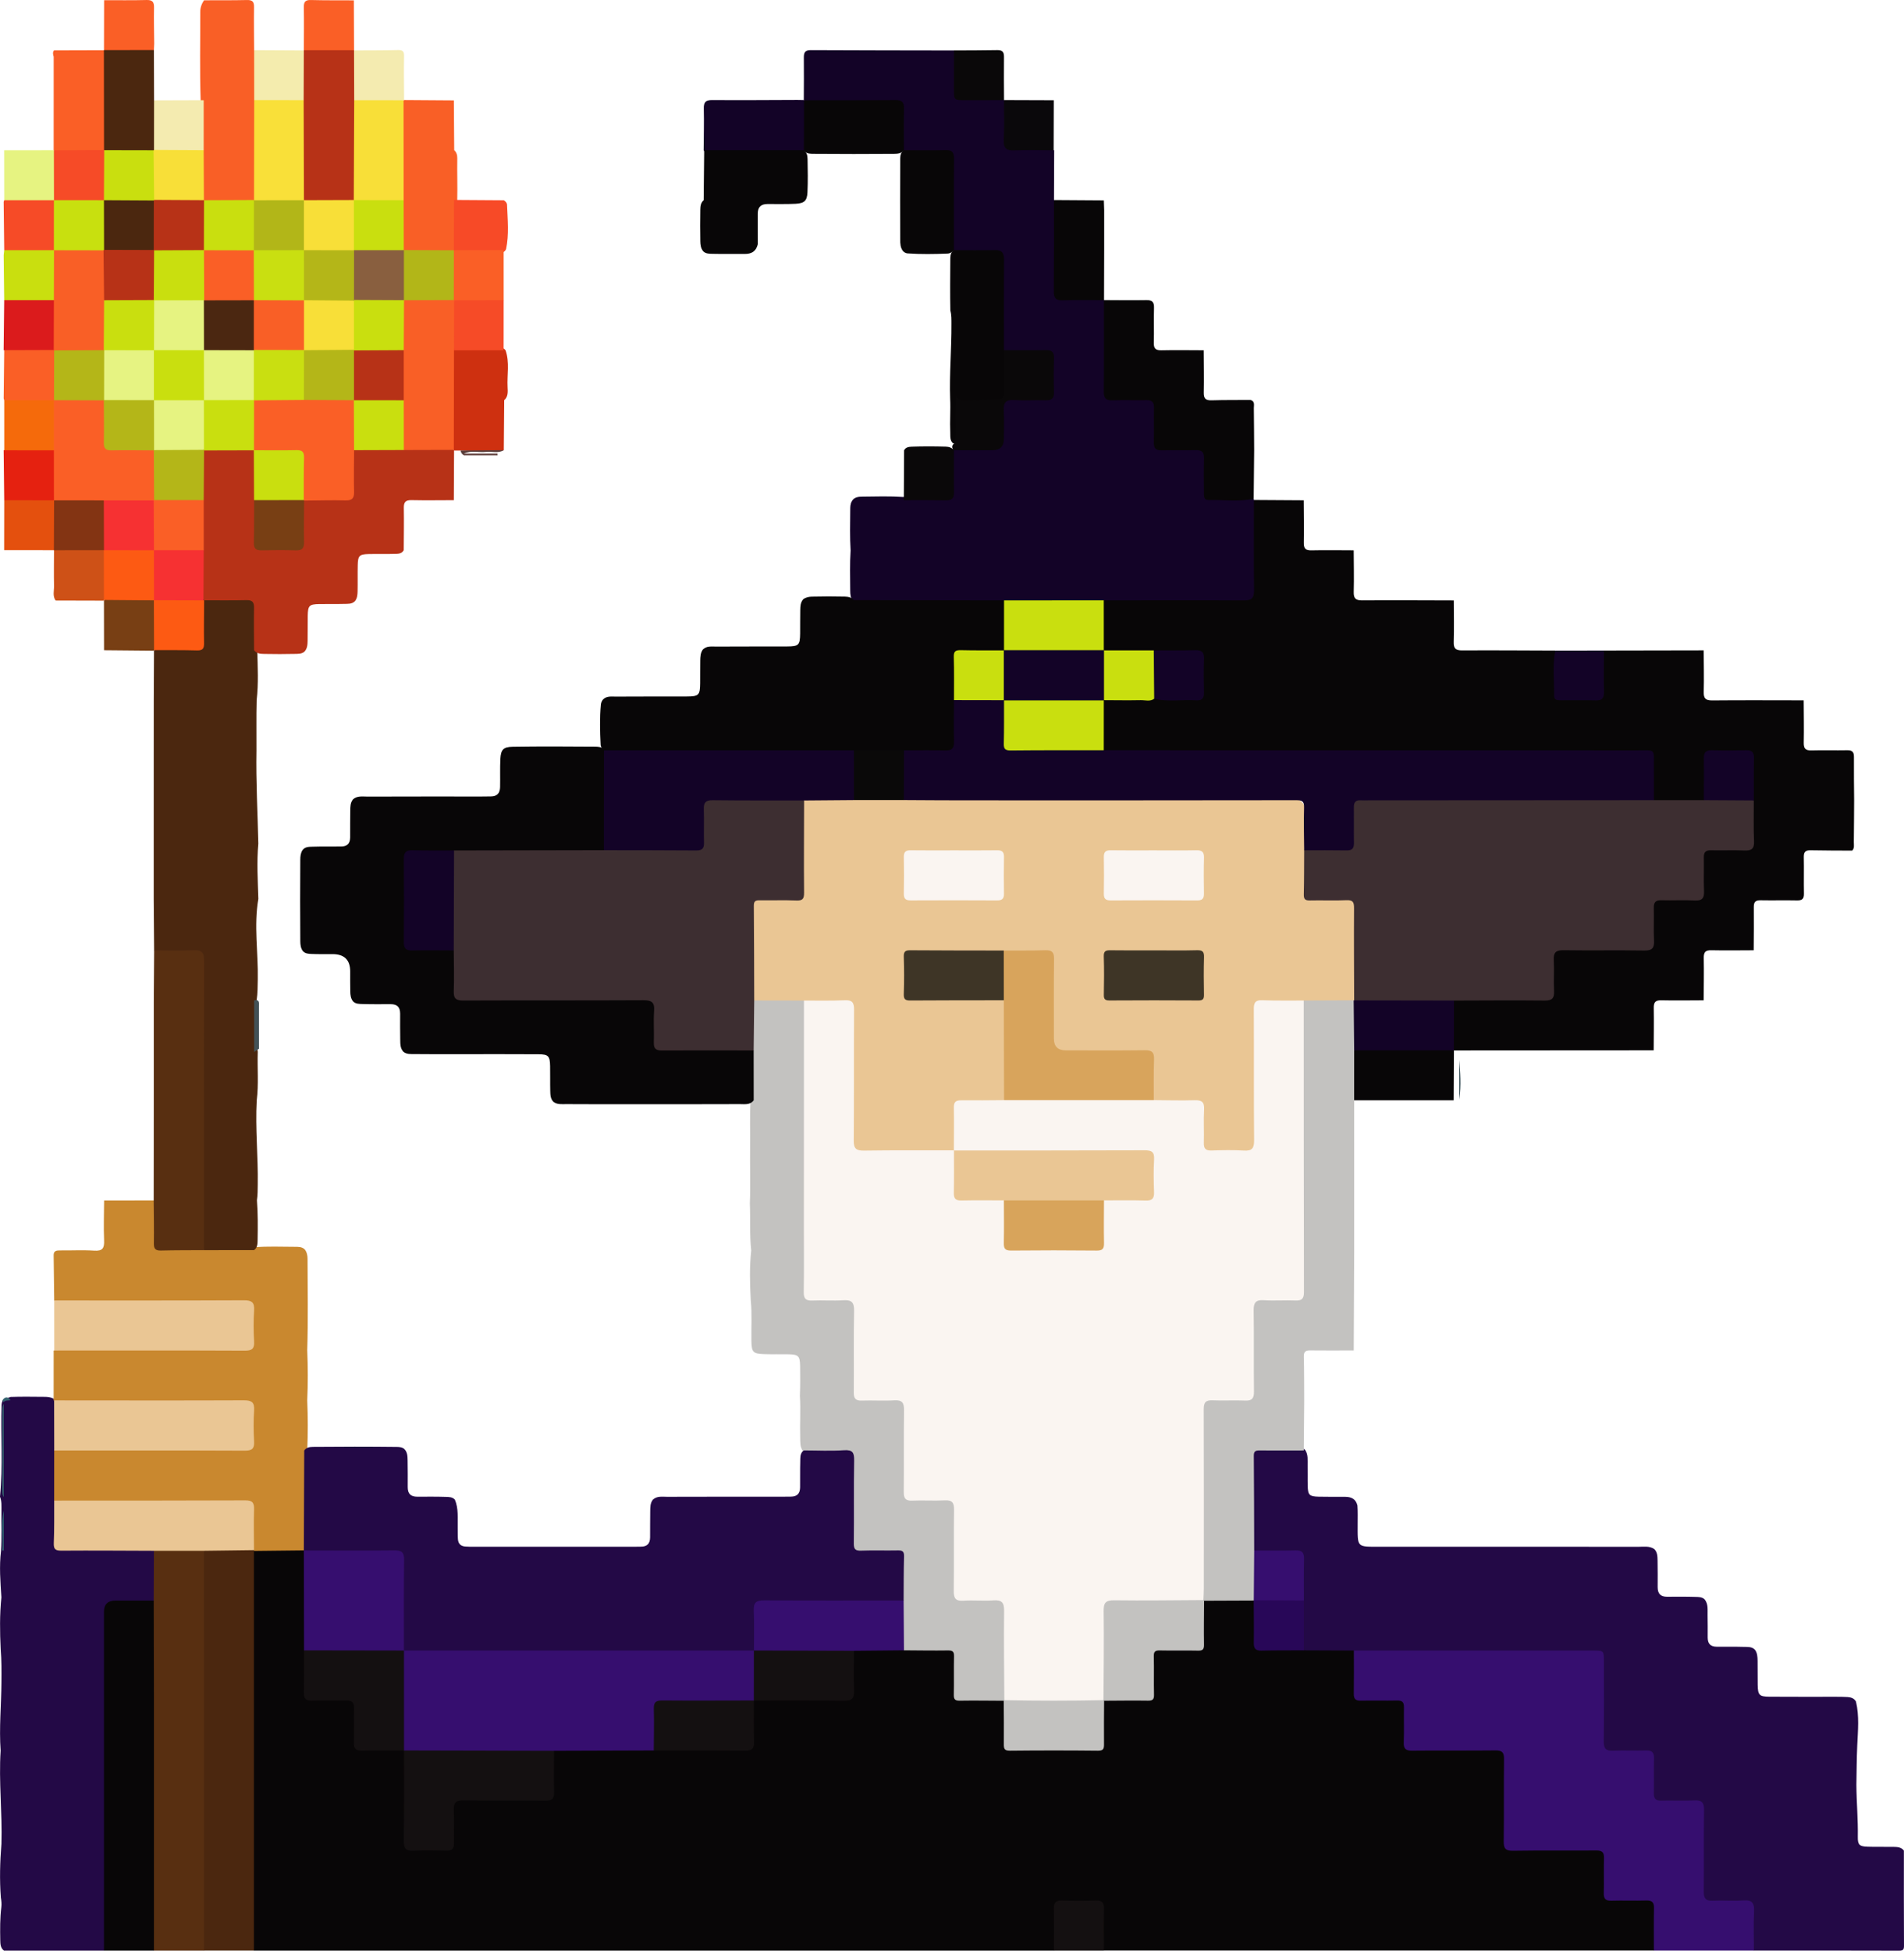 <?xml version="1.0" encoding="UTF-8"?><svg id="a" xmlns="http://www.w3.org/2000/svg" width="1338.33" height="1370.77" viewBox="0 0 1338.33 1370.77"><path d="M740.8,1370.72H178.5c-1.8-1.47-2.46-3.41-2.52-5.67-.05-1.75-.13-3.51-.13-5.27-.02-86.63-.03-173.26,.03-259.88,0-3.65-.52-7.48,1.95-10.72,.29-.25,.56-.66,.9-.72,11.8-2.19,23.58-3,35.31,.43,1.71,1.82,2.14,4.08,2.15,6.45,.07,21.32,.48,42.63-.22,63.94,.49,7.56,.29,15.15,.33,22.72,.05,9.89,.45,10.3,10.08,10.35,4.66,.03,9.33-.04,13.99,.04,9.54,.17,10.85,1.44,11.03,10.78,.1,5.25-.02,10.5,.06,15.74,.12,7.57,.96,8.44,8.37,8.56,5.44,.09,10.88-.02,16.33,.06,2.52,.04,5.07,.01,7.4,1.24,.66,.35,1.18,.83,1.59,1.45,1.67,2.85,1.4,6.02,1.42,9.12,.08,16.56-.04,33.13,.06,49.69,.05,7.73,1.02,8.62,8.87,8.72,4.09,.05,8.19,.06,12.28,0,7.5-.12,8.49-1.08,8.64-8.41,.12-6.04-.14-12.09,.16-18.12,.32-6.39,2.14-8.33,8.61-8.46,17.15-.34,34.3-.06,51.44-.15,9.44-.05,10.02-.63,10.09-9.87,.04-5.26-.04-10.52,.07-15.78,.06-2.74,.16-5.48,2.13-7.71,1.72-1.61,3.92-1.65,6.04-1.66,21.41-.07,42.81-.49,64.21,.22,19.42-.72,38.85-.15,58.28-.34,9.23-.09,9.61-.65,9.91-10.07,.23-7.33-1.19-14.76,1.21-21.98,.34-.67,.83-1.21,1.45-1.63,2.83-1.69,6-1.42,9.09-1.44,14.18-.07,28.37-.02,42.55-.03,17.03-.02,15.93,1.18,15.94-15.65,0-3.5-.03-6.99,.07-10.49,.07-2.55,.3-5.06,2.05-7.13,1.84-1.81,4.23-1.74,6.52-1.77,9.63-.1,19.27-.39,28.89,.23,9.34-.57,18.69-.41,28.04-.25,8.19,.13,9.72,1.78,9.96,10.15,.17,6.04,.06,12.08,.1,18.12,.03,4.6,2.17,6.75,6.79,6.76,6.04,.01,12.08-.05,18.12,.08,2.73,.06,5.48,.03,7.83,1.78,2.35,2.28,2.24,5.27,2.3,8.19,.14,6.24,.04,12.48,.09,18.72,.04,4.39,2.11,6.37,6.47,6.38,17.36,.04,34.71,.06,52.07-.01,4.41-.02,6.34-2.14,6.38-6.47,.05-6.24-.04-12.48,.09-18.72,.06-2.74,.08-5.49,1.97-7.77,2.39-2.16,5.36-2.03,8.28-2.09,6.23-.14,12.46,0,18.69-.11,4.09-.07,6.02-2.05,6.11-6.12,.14-6.81-.14-13.63,.18-20.44,.3-6.47,2.01-8.14,8.58-8.43,5.83-.25,11.68-.05,17.52-.12,7.91-.11,8.78-.95,8.9-8.67,.09-5.64-.05-11.29,.09-16.93,.07-2.73,.09-5.49,2.23-7.63,1.63-1.21,3.49-1.69,5.47-1.75,8.37-.24,16.73-.26,25.1,.01,1.79,.06,3.46,.5,4.96,1.48,2.3,1.99,2.45,4.72,2.53,7.46,.16,6.02-.02,12.05,.11,18.07,.14,6.79,1.12,7.8,7.77,7.94,8.35,.18,16.71-.21,25.07,.37,9.73-.63,19.47-.36,29.2-.23,2.13,.03,4.32,.06,6.04,1.67,1.94,2.23,2.06,4.96,2.12,7.71,.14,6.05-.07,12.1,.12,18.15,.19,5.98,1.39,7.21,7.29,7.42,6.05,.21,12.1-.06,18.15,.15,7.66,.27,9.29,1.86,9.57,9.37,.19,5.27,.04,10.54,.09,15.81,.08,8.95,.88,9.82,9.64,9.87,14.64,.07,29.28,.01,43.91,.02,2.54,0,5.08-.03,7.61,.09,7.12,.36,8.89,2.01,9.01,9.32,.28,16.98,.04,33.96,.12,50.94,.04,9.14,.8,9.88,10.14,9.92,16.59,.07,33.18-.12,49.77,.09,8.63,.11,10.11,1.7,10.32,10.4,.14,5.85-.1,11.71,.12,17.56,.21,5.54,1.49,6.81,7.09,7.03,6.43,.25,12.88-.12,19.32,.21s8.28,2.13,8.53,8.59c.29,7.61,.19,15.22,.04,22.83-.05,2.43-.52,4.65-2.56,6.25h-386.58c-2.5-1.9-2.54-4.65-2.59-7.41-.11-6.24-.05-12.48-.07-18.72-.01-4.41-2.03-6.39-6.43-6.36-5.65,.04-11.31,.04-16.97,0-4.39-.03-6.41,1.94-6.43,6.36-.02,6.24,.04,12.48-.07,18.72-.09,2.8-.13,5.55-2.63,7.45Z" style="fill:#080607;"/><path d="M951.63,1159.86c-11.72-.05-23.44-.1-35.15-.14-2.31-1.71-2.51-4.22-2.52-6.77-.05-9.28-.38-18.56,.26-27.83-.59-8.52-.17-17.06-.39-25.59-.15-6.01-1.24-7.09-7.22-7.26-6.01-.17-12.02,.02-18.04-.1-2.91-.06-5.86-.03-8.19-2.27-1.88-2.34-1.57-5.16-1.59-7.84-.12-18.28-.17-36.56,0-54.84,.09-8.99,1.58-10.57,10.68-10.49,8.7,.08,17.48-1.18,26.11,.95,.72,.28,1.34,.71,1.86,1.28,2.2,3.32,1.61,7.1,1.69,10.75,.11,4.86-.07,9.72,.07,14.57,.18,6.32,1.19,7.3,7.68,7.46,6.22,.15,12.44,.06,18.65,.09,4.43,.03,7.53,1.57,8.62,6.13,.3,4.28,.16,8.57,.16,12.86,0,16.97-.97,16.1,16.38,16.08,12.67-.01,25.34,0,38.01,0,47.57,0,95.13-.03,142.7,.05,3.82,.01,7.84-.78,11.38,1.56,2.27,2.28,2.27,5.23,2.33,8.15,.14,6.21,.08,12.42,.07,18.63-.01,4.59,2,6.76,6.66,6.76,6.6,0,13.2-.11,19.8,.11,2.31,.08,4.71-.04,6.58,1.76,2.66,3.35,1.96,7.34,2.06,11.16,.13,5.22,.05,10.45,.07,15.68,.02,4.32,2,6.37,6.35,6.41,6.39,.06,12.77-.08,19.16,.11,2.67,.08,5.49-.24,7.65,1.95,1.76,2.33,1.86,5.06,1.91,7.8,.1,5.66-.03,11.32,.08,16.97,.13,7.13,1.13,8.23,8.17,8.29,15.61,.13,31.22,.03,46.83,.05,2.73,0,5.46,.01,8.19,.19,2.46,.16,4.6,.87,5.88,3.18,2.43,10.15,1.38,20.47,.91,30.66-.42,9.31-.45,18.6-.62,27.89,.09,12.2,1.23,24.37,1.01,36.59-.1,5.62,1.24,6.68,6.98,6.86,6.01,.2,12.02,0,18.03,.11,2.75,.05,5.48,.12,7.37,2.59,0,22.26-.06,44.52,.08,66.77,.02,2.93-.66,3.6-3.59,3.59-33.97-.12-67.94-.08-101.92-.08-2.27-1.74-2.52-4.24-2.58-6.83-.14-5.85,.03-11.7-.11-17.55-.16-6.68-1.31-7.85-7.87-8.06-4.29-.13-8.58-.03-12.87-.05-13.77-.07-14.31-.58-14.35-14.1-.04-15.41,.03-30.82-.03-46.22-.03-9.14-.82-9.86-10.13-9.96-5.66-.06-11.32,.19-16.96-.18-5.74-.37-7.54-2.18-7.88-7.98-.37-6.43-.01-12.87-.21-19.3-.19-6.2-1.44-7.43-7.72-7.63-6.24-.19-12.49,.13-18.72-.18-6.48-.32-8.37-2.07-8.51-8.57-.36-16.97-.07-33.94-.15-50.9-.05-9.99-.68-10.67-10.61-10.68-50.51-.04-101.03,.02-151.54-.07-3.79,.02-7.95,.97-10.95-2.57Z" style="fill:#230946;"/><path d="M951.63,1159.86h168.06c7.67,0,7.69,.02,7.7,7.82,.01,18.74,.14,37.48-.09,56.21-.06,4.89,1.6,6.52,6.41,6.33,7.8-.31,15.62,.07,23.42-.14,4.06-.11,5.56,1.41,5.46,5.47-.2,8.19,.06,16.4-.1,24.59-.07,3.75,1.32,5.27,5.13,5.18,7.8-.17,15.63,.21,23.42-.14,5.08-.23,6.82,1.39,6.74,6.61-.27,19.12,.01,38.26-.19,57.38-.05,4.72,1.28,6.71,6.27,6.47,7.21-.34,14.47,.31,21.65-.2,6.19-.44,7.68,2.02,7.42,7.75-.42,9.15-.11,18.34-.11,27.52h-70.29c0-9.94-.14-19.89,.07-29.83,.09-4.08-1.33-5.49-5.41-5.37-8.18,.25-16.38-.1-24.56,.14-4.12,.12-5.43-1.4-5.32-5.43,.24-8.18-.11-16.38,.14-24.56,.13-4.18-1.48-5.33-5.46-5.3-19.5,.15-39-.12-58.49,.19-5.25,.08-6.59-1.58-6.52-6.64,.27-19.3-.02-38.6,.2-57.9,.05-4.64-1.41-6.01-5.99-5.96-19.49,.22-38.99-.03-58.49,.18-4.56,.05-6.19-1.27-6-5.94,.33-8.18-.02-16.38,.14-24.56,.07-3.52-1.17-4.84-4.75-4.77-8.57,.18-17.16-.06-25.73,.1-3.55,.07-4.81-1.27-4.77-4.79,.15-10.14,.05-20.28,.04-30.41Z" style="fill:#360e6f;"/><path d="M73.07,1370.72H2.78c-2.45-1.88-2.54-4.6-2.59-7.33-.14-7.71-.22-15.41,.74-23.09,.29-2.29,.06-4.62-.34-6.92-.94-12.57-.59-25.13,.42-37.68,.66-21.85-1.97-43.67-.56-65.52-1.14-15.99,.45-31.94,.56-47.91,.06-7.79,.14-15.59-.53-23.37-.58-12.15-.75-24.3,.5-36.43-.72-10.92-1.59-21.84-.25-32.77,.61-9.31,.14-18.63,.29-27.95-.04-3.36,.29-6.76-1.02-10,2.17-21.49,.44-43.05,1.11-64.57,.05-.77,.21-1.52,.46-2.25,1.11-2.58,3.8-2.33,5.82-3.29,7.96-.28,15.93-.11,23.9-.07,2.15,.01,4.28,.18,6.23,1.23,.69,.37,1.23,.89,1.65,1.55,1.94,3.59,1.36,7.51,1.38,11.32,.04,7.89,.27,15.78-.29,23.66,.51,11.65,.55,23.3-.01,34.94,.59,8.16,.21,16.33,.37,24.5,.14,6.97,1.19,8.06,8.29,8.12,16.92,.13,33.85-.04,50.77,.11,3.22,.03,6.71-.61,9.37,2.15,1.28,1.83,1.66,3.92,1.71,6.09,.18,8.17,.22,16.35-.04,24.52-.06,1.95-.2,3.91-1.67,5.45-2.4,2.08-5.36,2.07-8.28,2.14-6.23,.14-12.47-.04-18.7,.14-4.02,.12-6.08,2.11-6.23,6.14-.1,2.73-.1,5.45-.1,8.18-.01,72.28,.03,144.57-.06,216.85-.02,4.1,1.22,8.68-2.61,12.06Z" style="fill:#230946;"/><path d="M108.05,1124.72c.05-11.65,.09-23.31,.14-34.96,.86-1.77,2.42-2.46,4.25-2.56,9.29-.47,18.58-.49,27.86,.03,1.4,.08,2.62,.64,3.64,1.62,2.57,3.4,2.06,7.41,2.06,11.26,.05,86.56,.04,173.12,.02,259.68,0,1.75-.08,3.51-.13,5.26-.06,2.26-.73,4.2-2.52,5.67h-35.14c-2.26-1.75-2.51-4.25-2.58-6.84-.15-5.85-.08-11.7-.08-17.55,0-70-.03-140.01,.05-210.01-.02-3.97-1.06-8.3,2.43-11.6Z" style="fill:#582f11;"/><path d="M143.35,1370.72c0-93.65,.01-187.31,.01-280.96,.6-1.35,1.67-2.3,3.09-2.36,10.23-.41,20.47-1.51,30.64,.67,.65,.44,1.11,1.02,1.39,1.75,0,93.63,0,187.26,.01,280.89-11.71,0-23.42,0-35.14,0Z" style="fill:#4b270f;"/><path d="M108.05,1124.72c.05,22.84,.14,45.68,.15,68.53,.02,59.16,.01,118.32,.01,177.48h-35.14v-238.07q0-7.92,8.07-7.93c8.97-.02,17.94-.01,26.91-.01Z" style="fill:#080607;"/><path d="M740.8,1370.72c0-9.76,.14-19.52-.06-29.27-.08-4.16,1.16-6.08,5.63-5.94,7.99,.25,16.01,.25,24,0,4.48-.14,5.71,1.78,5.63,5.94-.2,9.75-.06,19.51-.06,29.27h-35.14Z" style="fill:#141011;"/><path d="M37.7,984.32c.01-11.77,.01-23.54,.02-35.31l.41,.02c2.73-3.58,6.72-2.62,10.28-2.63,33.14-.11,66.28-.05,99.42-.06,6.63,0,13.26,.1,19.88-.04,6.68-.14,7.91-1.35,8.07-7.84,.12-4.87,.16-9.75-.02-14.62-.21-5.81-1.49-7-7.45-7.27-2.34-.1-4.68-.05-7.02-.05-37.63-.01-75.25,.04-112.88-.06-3.57-.01-7.55,.93-10.31-2.59-.13-10.55-.26-21.09-.39-31.64-.1-3.3,1.97-3.58,4.59-3.55,7.97,.09,15.98-.37,23.91,.16,5.87,.39,7.2-1.75,6.96-7.22-.41-9.31-.03-18.66,.01-28,11.61-.01,23.22-.03,34.83-.04,2.85,1.36,2.63,4.06,2.72,6.53,.23,6.2-.02,12.41,.15,18.61,.17,6.08,1.18,7.13,7.17,7.3,8.52,.23,17.06-.22,25.58,.39,11.65-.58,23.3-.52,34.95-.02,9.51-.59,19.03-.33,28.54-.24,2.49,.03,5.11-.14,7.12,1.87,1.49,1.94,1.94,4.21,1.94,6.58,.04,21.39,.47,42.77-.23,64.15,.5,11.77,.55,23.55,0,35.32,.51,11.74,.53,23.47,0,35.21,.68,21.18,.27,42.35,.23,63.53,0,2.12,.02,4.32-1.64,6.03-.33,.21-.66,.41-.98,.62-11.69,.13-23.39,.25-35.08,.38l.04-.52c-2.47-1.64-2.53-4.21-2.61-6.77-.17-5.85,.03-11.7-.13-17.54-.18-6.55-1.36-7.8-8.06-7.86-17.15-.15-34.31-.04-51.46-.06-23-.02-46,.05-69.01-.05-3.23-.02-6.75,.59-9.18-2.54,.01-11.73,.01-23.47,.02-35.2,2.75-3.54,6.74-2.6,10.31-2.61,37.83-.1,75.66-.05,113.5-.06,2.34,0,4.68-.06,7.02-.04,4.55,.02,6.86-2.06,6.86-6.72,0-5.46,.03-10.92-.01-16.38-.03-4.28-1.99-6.53-6.36-6.6-2.34-.04-4.68-.07-7.02-.07-38.03-.01-76.05,.04-114.08-.06-3.58-.01-7.56,.89-10.28-2.68l-.33,.24Z" style="fill:#c9882f;"/><path d="M705.52,1195.13c-10.31-.04-20.62-.22-30.93-.05-3.38,.06-4.23-1.04-4.15-4.27,.2-8.95-.07-17.9,.15-26.85,.08-3.34-.98-4.23-4.25-4.18-10.31,.15-20.62-.03-30.93-.09-2.39-1.67-2.59-4.19-2.61-6.76-.07-9.33-.36-18.65,.25-27.97-.61-8.56-.14-17.14-.41-25.7-.18-5.63-1.35-6.76-7.03-6.98-5.45-.21-10.91-.01-16.36-.1-10.29-.16-11.56-1.33-11.64-11.45-.12-16.36,.01-32.73-.06-49.09-.04-8.96-.74-9.63-9.67-9.71-5.45-.05-10.91,.06-16.36-.09-2.56-.07-5.08-.25-7.1-2.13-2.22-2.86-1.86-6.25-1.97-9.54-.31-9.73,.42-19.47-.21-29.19,.27-6.99,.24-13.99,.15-20.99-.09-7.08-1.17-8.17-8.09-8.33-5.64-.13-11.28,.07-16.92-.1-8.09-.24-9.06-1.3-9.22-9.2-.19-9.52,.52-19.06-.46-28.57-.6-11.7-.94-23.39,.32-35.07-1.22-10.97-.48-22-.95-33,.55-13.41-.01-26.81,.18-40.22,.15-10.69-.34-21.4,.34-32.08-.51-11.79-.53-23.58-.01-35.37-.58-9.53-.33-19.07-.23-28.6,.03-2.5-.13-5.13,1.91-7.13,1.61-1.15,3.41-1.77,5.38-1.83,8.85-.28,17.7-.34,26.56,.05,1.56,.07,3.05,.42,4.26,1.51,3.05,3.69,2.21,8.15,2.21,12.36,.07,60.87,.04,121.74,.04,182.61,0,2.54,.03,5.07,.07,7.61,.08,4.31,2.19,6.4,6.52,6.49,6.63,.13,13.27-.14,19.9,.19,6.5,.32,8.35,2.03,8.5,8.57,.38,17.17,.06,34.34,.17,51.5,.06,9.24,.83,9.99,10.04,10.08,5.27,.05,10.54-.11,15.8,.1,7.24,.29,9.01,1.92,9.17,9.1,.3,13.85,.07,27.7,.12,41.55,.01,3.71-.06,7.41,.03,11.12,.17,7.03,1.29,8.19,8.17,8.38,3.9,.11,7.8,.03,11.71,.04,14.99,.05,15.21,.24,15.23,14.97,.03,15.02-.03,30.05,.02,45.07,.03,9.46,.79,10.16,10.47,10.25,5.85,.06,11.71-.17,17.55,.23,4.09,.28,6.72,2.36,6.81,6.55,.47,20.87,.55,41.74-.04,62.61-.02,.79-.36,1.51-.78,2.18-.38,.67-.94,1.18-1.65,1.52Z" style="fill:#c3c2c0;"/><path d="M916.72,984.13c-.1,11.71-.19,23.41-.29,35.12-10.32,.01-20.64,.09-30.96-.01-2.78-.03-4.19,.38-4.16,3.73,.2,22.19,.2,44.39,.26,66.58,.71,.92,1.84,1.69,1.92,2.87,.69,10.08,1.16,20.18-.29,30.24-.08,.58-.62,.98-.96,1.45-.33,.2-.66,.4-.99,.6-11.63,.05-23.25,.09-34.88,.14-.33-.2-.65-.41-.98-.61-2.06-2.26-1.75-5.1-1.76-7.79-.09-41.36-.13-82.72,.01-124.08,.03-9.27,1.61-10.65,11.1-10.85,4.29-.09,8.58-.02,12.88-.05,10.43-.06,11.06-.65,11.09-10.84,.04-13.85,.01-27.7,.01-41.55,0-2.34-.02-4.68,.04-7.02,.22-9.36,1.51-10.63,11.09-10.83,4.68-.1,9.36,0,14.05-.05,9.07-.09,9.93-.92,9.95-10.19,.05-26.73,.02-53.45,.02-80.18,.01-35.7-.03-71.4,.03-107.1,.01-3.85-.54-7.86,1.96-11.32,.69-.37-.31-.21,.44-.37,11.92-2.57,23.83-2.93,35.72,.25,2.07,2.11,2.21,4.82,2.23,7.52,.06,9.42,.34,18.84-.25,28.24,.57,9.25,.31,18.51,.27,27.76-.01,2.71-.04,5.46-2.41,7.42,0,24.23,.01,48.46,.01,72.69v32.81c-.11,23.41-.22,46.83-.32,70.24-10.08,.02-20.17,.13-30.25-.01-3.26-.04-4.95,.52-4.84,4.38,.28,10.26,.19,20.54,.26,30.81Z" style="fill:#c3c2c0;"/><path d="M459.53,1230.08c-23.38,.08-46.76,.16-70.15,.23-2.01,2.32-4.77,2.41-7.51,2.42-30.18,.1-60.36,.12-90.54-.01-2.75-.01-5.51-.11-7.37-2.65l.02,.02c-2.32-1.7-2.61-4.2-2.63-6.79-.15-19.09-.15-38.19,0-57.28,.01-1.96,.23-3.89,1.17-5.67,.38-.7,.91-1.27,1.58-1.71,2.66-1.58,5.62-1.42,8.53-1.42,76.18-.06,152.35-.06,228.53,0,2.71,0,5.48-.18,8.03,1.12,.73,.33,1.34,.82,1.84,1.44,3,8.13,1.09,16.58,1.46,24.87,.16,3.57,.86,7.54-2.62,10.29l.02-.02c-2.18,2.98-5.44,2.64-8.52,2.67-16.54,.12-33.08-.01-49.61,.07-8.58,.04-9.35,.86-9.45,9.33-.06,5.45,.05,10.9-.09,16.34-.06,2.61-.32,5.09-2.69,6.75Z" style="fill:#360e6f;"/><path d="M213.71,1159.73c-.05-23.43-.09-46.85-.14-70.28v.08c1.79-2.18,4.27-2.52,6.86-2.54,19.08-.15,38.15-.24,57.23,.05,6.89,.11,8.7,1.91,8.8,8.77,.3,19.07,.21,38.15,.05,57.23-.02,2.59-.34,5.07-2.58,6.82l.03-.03c-1.9,2.47-4.65,2.59-7.41,2.61-18.5,.12-37,.13-55.5-.01-2.76,0-5.52-.12-7.34-2.7Z" style="fill:#360e6f;"/><path d="M283.97,1230.08c35.14,.08,70.28,.16,105.42,.24-.01,9.75-.17,19.51,.04,29.26,.09,4.33-1.5,5.81-5.8,5.77-19.31-.15-38.63,.08-57.94-.16-5.11-.06-6.95,1.51-6.71,6.68,.36,7.79-.02,15.6,.13,23.4,.07,3.75-1.36,5.27-5.15,5.2-7.8-.15-15.62-.3-23.4,.05-5.11,.23-6.79-1.48-6.73-6.66,.25-21.25,.13-42.52,.14-63.78Z" style="fill:#141011;"/><path d="M213.71,1159.73c23.41,.04,46.83,.07,70.24,.11,.02,23.42,.03,46.84,.05,70.27-9.94,.01-19.89-.1-29.83,.1-4.09,.08-5.52-1.54-5.43-5.53,.18-8.19-.06-16.38,.09-24.57,.07-3.79-1.47-5.21-5.2-5.14-8.19,.15-16.38-.1-24.57,.09-4.06,.09-5.54-1.46-5.46-5.49,.18-9.95,.09-19.9,.11-29.84Z" style="fill:#141011;"/><path d="M846.36,1124.84c-.05,10.3-.23,20.61-.06,30.91,.06,3.35-1,4.25-4.25,4.17-8.94-.21-17.89,.07-26.83-.14-3.3-.08-4.29,.89-4.21,4.2,.22,8.94-.07,17.89,.14,26.83,.08,3.26-.84,4.31-4.17,4.26-10.3-.16-20.61,.01-30.91,.05-.33-.21-.66-.43-1-.64-1.89-2.09-1.71-4.71-1.73-7.22-.12-18.35-.18-36.7,.01-55.04,.09-8.42,1.63-9.99,9.98-10.08,18.35-.21,36.7-.13,55.04-.02,2.71,.02,5.55-.14,7.55,2.3,.16,.14,.3,.28,.44,.42Z" style="fill:#c3c2c0;"/><path d="M635.17,1124.68c.08,11.67,.16,23.34,.24,35.01-11.72,.11-23.44,.22-35.17,.33-2.01,2.32-4.76,2.41-7.5,2.42-18.48,.1-36.96,.12-55.44-.01-2.75-.02-5.5-.14-7.39-2.61l.03,.03c-2.47-1.91-2.56-4.67-2.6-7.43-.12-6.83-.18-13.66,.01-20.48,.22-7.97,1.8-9.69,9.69-9.8,18.53-.27,37.07-.08,55.6-.1,11.51-.01,23.02-.09,34.53,.06,2.9,.05,5.96-.2,8,2.58Z" style="fill:#360e6f;"/><path d="M529.91,1159.83c23.45,.07,46.89,.13,70.34,.2-.01,9.33-.26,18.68,.07,28,.19,5.23-1.34,7.17-6.87,7.09-21.19-.3-42.39-.14-63.58-.16,.02-11.71,.03-23.42,.04-35.13Z" style="fill:#141011;"/><path d="M459.53,1230.08c.05-9.74,.33-19.49,.04-29.22-.14-4.72,1.48-5.98,6.04-5.94,21.43,.18,42.86,.03,64.29,.01,.01,9.75-.16,19.5,.12,29.25,.13,4.65-1.61,6.08-6.13,6.04-21.46-.19-42.91-.12-64.36-.14Z" style="fill:#141011;"/><path d="M776.08,1195.13c-.04,10.12-.19,20.24-.07,30.35,.04,3.22-.29,4.81-4.27,4.77-20.63-.22-41.26-.22-61.88,0-3.99,.04-4.3-1.56-4.26-4.77,.12-10.12-.03-20.23-.07-30.35l.42-.42c1.82-2.23,4.39-2.27,6.92-2.29,18.62-.13,37.25-.13,55.87,0,2.53,.02,5.1,.06,6.92,2.29,.13,.14,.28,.28,.42,.42Z" style="fill:#c3c2c0;"/><path d="M916.49,1124.67c0,11.68,0,23.36-.01,35.04-9.93,.05-19.86-.04-29.78,.2-4.07,.1-5.46-1.4-5.4-5.44,.17-9.92-.02-19.85-.06-29.78l.04-.18c5.64-3.63,29.99-3.53,35.21,.16Z" style="fill:#280758;"/><path d="M881.23,350.42c.09,.31,.14,.62,.17,.94,2.33,1.98,2.56,4.69,2.57,7.47,.11,18.73,.2,37.45-.05,56.18-.1,7.4-1.81,9.3-8.9,9.33-32.96,.14-65.93,.53-98.88-.18-23.5,.53-47.01,.55-70.51,.01-33.09,.68-66.18,.25-99.27,.22-2.31,0-4.72,.05-6.62-1.72-1.89-2.2-2.1-4.89-2.11-7.6-.04-9.42-.34-18.83,.26-28.24-.56-9.46-.33-18.92-.25-28.38,.02-2.11-.03-4.27,1.13-6.2,1.67-3.07,4.64-3.21,7.57-3.24,9.5-.11,18.99-.4,28.48,.23,7.56-.51,15.13-.29,22.7-.33,9.87-.06,10.28-.45,10.33-10.07,.03-5.24-.05-10.48,.06-15.73,.05-2.54,.21-5.06,1.9-7.17,2.74-2.5,6.17-2.07,9.45-2.14,5.66-.12,11.32-.09,16.98-.05,4.64,.03,6.77-2.03,6.75-6.71-.02-6.24-.25-12.5,.14-18.73,.49-7.93,2.12-9.42,10.03-9.63,6.05-.16,12.1-.08,18.15-.07,4.59,.01,6.86-1.94,6.82-6.67-.05-5.46-.06-10.93,.01-16.39,.06-4.66-2.04-6.77-6.71-6.76-6.24,.01-12.49,.05-18.74-.06-2.74-.05-5.49-.12-7.77-2-2.38-2.6-1.83-5.87-1.86-8.92-.14-16.39-.01-32.78-.08-49.16-.04-9.31-.81-10.06-9.95-10.15-5.27-.05-10.53,.05-15.8-.08-2.55-.06-5.08-.23-7.2-1.94-2.47-2.75-2.11-6.18-2.14-9.46-.1-16.4,.01-32.8-.06-49.2-.04-8.83-.81-9.54-9.83-9.61-5.27-.05-10.54,.05-15.81-.07-2.55-.06-5.09-.22-7.23-1.87-2.09-2.16-2.12-4.92-2.18-7.66-.13-5.65,0-11.31-.09-16.96-.12-7.47-1.07-8.5-8.45-8.55-16.57-.11-33.15,.03-49.72-.09-3.05-.02-6.31,.57-8.95-1.75-.19-.31-.38-.63-.58-.94,.03-9.95,.16-19.89,.03-29.83-.05-3.6,.89-5.3,4.89-5.28,33.54,.17,67.08,.18,100.62,.24,2.39,1.68,2.49,4.22,2.55,6.77,.14,5.83-.02,11.65,.1,17.48,.14,7.03,1.05,7.92,8.25,8.04,5.83,.1,11.65-.02,17.48,.08,2.6,.04,5.04,.39,6.83,2.55l-.05-.05c2.16,1.79,2.51,4.23,2.55,6.83,.11,6.02-.05,12.05,.1,18.07,.15,6.45,1.15,7.47,7.47,7.64,6.02,.16,12.05-.03,18.07,.11,2.56,.06,5.1,.19,6.73,2.62l.38-.1c-.05,11.7-.09,23.39-.14,35.09,2.76,2.3,2.55,5.52,2.56,8.62,.1,16.55-.02,33.11,.06,49.66,.04,8.58,.86,9.36,9.35,9.45,5.45,.06,10.9-.03,16.36,.08,2.6,.05,5.06,.39,6.85,2.56l-.06-.06c2.8,2.29,2.56,5.52,2.58,8.63,.1,16.4-.01,32.8,.06,49.2,.04,9.25,.67,9.82,10.11,9.9,5.66,.04,11.33-.18,16.98,.16,5.76,.34,7.55,2.14,7.88,7.97,.38,6.63-.01,13.28,.23,19.91,.2,5.65,1.4,6.85,6.99,7.05,6.44,.22,12.89-.1,19.32,.17,6.56,.28,8.32,2,8.64,8.45,.3,6.24,.01,12.49,.17,18.74,.17,6.66,1.22,7.68,8.02,7.82,5.66,.11,11.32-.03,16.98,.06,2.51,0,5.11-.21,7.3,1.47Z" style="fill:#130327;"/><path d="M319.01,70.52c.08,11.67,.17,23.34,.25,35,1.67,1.55,2.2,3.47,2.16,5.72-.17,9.8,.22,19.61-.03,29.42,.57,9.32,.3,18.64,.26,27.96-.01,2.73-.12,5.46-2.04,7.71-1.22,.98-2.58,1.73-4.16,1.82-9.41,.5-18.83,.56-28.24-.05-1.36-.09-2.56-.78-3.66-1.58-2.08-2.16-2.2-4.92-2.21-7.66-.05-9.36-.34-18.73,.25-28.09-.68-21.07-.24-42.15-.25-63.23,0-2.32-.07-4.73,1.7-6.64,.33-.21,.65-.42,.98-.62,11.67,.07,23.33,.16,34.99,.24Z" style="fill:#f95f26;"/><path d="M494.59,105.58c.07-9.75,.35-19.51,.11-29.26-.11-4.59,1.36-6.06,5.99-6.03,19.9,.16,39.8-.02,59.7-.08,1.53,.03,3.06,.05,4.59,.08l.18,.18c1.11,1.1,2.15,2.25,2.24,3.94,.5,9.29,.56,18.59-.06,27.87-.09,1.37-.8,2.57-1.63,3.67-2.37,2.17-5.34,2.15-8.26,2.17-18.3,.11-36.61,.1-54.91,0-2.51-.01-5.11,.14-7.26-1.6-.22-.32-.45-.63-.69-.94Z" style="fill:#130327;"/><path d="M740.61,105.57c-9.12-.02-18.26-.34-27.36,.06-5.7,.25-8.05-1.25-7.72-7.39,.5-9.29,.15-18.63,.16-27.94,11.67,.04,23.34,.08,35.01,.12-.04,11.72-.07,23.43-.09,35.15Z" style="fill:#0a080b;"/><path d="M705.74,70.35c-9.12,.01-18.24,.03-27.36,.03-7.83,0-7.85-.02-7.86-7.6-.01-9.12,.01-18.24,.02-27.36,10.13-.06,20.27-.02,30.39-.22,3.53-.07,4.82,1.21,4.78,4.76-.13,10.12,0,20.25,.03,30.39Z" style="fill:#0a0809;"/><path d="M248.86,35.41c10.3-.06,20.59,0,30.89-.25,3.29-.08,4.32,.87,4.26,4.22-.17,10.29-.01,20.6,.03,30.89l-.37,.17c-1.02,1.22-2.2,2.18-3.86,2.26-9.42,.48-18.85,.62-28.27-.12-1.13-.09-2.19-.7-3.15-1.38-.28-.27-.73-.52-.79-.84-2.13-11.46-2.71-22.91,.27-34.33,.33-.2,.66-.41,.99-.62Z" style="fill:#f4ebb0;"/><path d="M213.58,35.42c.02-10.1,.17-20.2-.01-30.29-.06-3.66,.89-5.22,4.86-5.11,10.09,.27,20.19,.17,30.29,.22,.05,11.72,.09,23.45,.14,35.17v-.16c-1.37,1.5-3,2.39-5.09,2.45-8.56,.25-17.11,.31-25.67-.04-1.4-.06-2.66-.5-3.78-1.35-.25-.3-.49-.59-.74-.89Z" style="fill:#fa5f26;"/><path d="M143.41,.2c10.07-.04,20.14,.06,30.21-.18,3.83-.09,5.01,1.26,4.95,5.01-.16,10.07,.03,20.14,.07,30.2,2.35,1.96,2.43,4.7,2.44,7.42,.04,9.26,.31,18.53-.26,27.78,.68,21.17,.25,42.35,.24,63.52,0,2.55-.25,5.06-1.96,7.16-1.21,1.01-2.56,1.78-4.14,1.87-9.43,.53-18.86,.56-28.29-.03-1.37-.09-2.57-.78-3.67-1.58-1.93-1.98-2.18-4.5-2.2-7.06-.09-9.55-.36-19.1,.24-28.65-.51-11.8-.53-23.6,0-35.41-.69-20.63-.23-41.26-.27-61.89-.02-3.01,.96-5.69,2.64-8.16Z" style="fill:#f95f26;"/><path d="M178.68,70.34c-.01-11.7-.03-23.4-.04-35.1,11.65,.06,23.29,.12,34.94,.18l-.02-.17c1.55,1.29,2.45,2.9,2.52,4.97,.32,8.84,.36,17.68-.05,26.51-.07,1.58-.53,3.02-1.66,4.19-1.9,1.51-4.14,1.95-6.49,2-7.7,.17-15.4,.18-23.09-.01-2.36-.06-4.6-.44-6.11-2.57Z" style="fill:#f4ecae;"/><path d="M108.39,30.55c-.07,1.53-.14,3.07-.21,4.6-1.18,1.36-2.53,2.41-4.44,2.48-9.13,.34-18.27,.55-27.4-.15-1.01-.08-1.8-.67-2.59-1.26-.22-.32-.44-.63-.66-.95,.03-11.71,.06-23.42,.09-35.13,9.95-.02,19.89,.13,29.83-.13,4.15-.11,5.35,1.37,5.25,5.39-.19,8.38,.07,16.76,.13,25.15Z" style="fill:#fa5f26;"/><path d="M916.49,1124.67c-11.74-.05-23.47-.1-35.2-.15,.1-11.66,.19-23.32,.29-34.98,9.69,.01,19.39,.21,29.07-.06,4.66-.13,6.07,1.65,5.95,6.12-.26,9.68-.1,19.38-.11,29.07Z" style="fill:#360e6f;"/><path d="M881.23,350.42c-10.6,2.39-21.33,.71-32,.93-3.01,.06-2.97-2.56-2.98-4.74-.03-8.19-.19-16.39,.05-24.57,.13-4.39-1.6-5.83-5.85-5.72-7.99,.22-15.99-.09-23.99,.12-4.11,.1-5.51-1.54-5.42-5.53,.18-8.19-.06-16.38,.09-24.57,.07-3.79-1.46-5.21-5.2-5.14-7.99,.15-16-.16-23.99,.12-4.61,.16-6.11-1.51-6.07-6.08,.19-21.45,.1-42.91,.1-64.36,9.93,.03,19.85,.2,29.78,.01,4.02-.08,5.53,1.25,5.41,5.35-.24,8.17,.09,16.35-.14,24.52-.12,4.02,1.19,5.5,5.32,5.41,9.92-.22,19.85-.04,29.78-.02,.04,9.94,.24,19.88,.04,29.81-.08,4.11,1.36,5.48,5.4,5.36,9.15-.27,18.31-.18,27.47-.24,3.24,.93,2.28,3.65,2.31,5.79,.14,9.84,.16,19.69,.22,29.53-.11,11.33-.22,22.68-.33,34.02Z" style="fill:#080607;"/><path d="M776.03,210.92c-9.75,.01-19.51-.16-29.25,.1-4.63,.13-6.09-1.57-6.05-6.11,.19-21.45,.11-42.9,.12-64.35,11.68,.08,23.36,.15,35.05,.23,.08,2.3,.15,4.6,.23,6.9v28.11c-.03,11.71-.07,23.42-.1,35.12Z" style="fill:#080607;"/><path d="M951.84,773.2c0-11.69,.01-23.39,.01-35.08,1.68-2.39,4.23-2.55,6.79-2.57,18.88-.15,37.76-.16,56.64,.01,2.13,.02,4.32,.03,6.05,1.63,.22,.32,.43,.65,.65,.97-.06,11.68-.12,23.37-.18,35.05-23.31,0-46.63-.01-69.96-.01Z" style="fill:#080607;"/><path d="M38.04,984.06c44.46,.02,88.91,.14,133.37-.05,5.59-.02,7.57,1.45,7.2,7.15-.47,7.18-.42,14.44-.01,21.63,.3,5.15-1.34,6.62-6.53,6.6-44.65-.2-89.3-.11-133.96-.11-.02-11.74-.04-23.48-.07-35.22Z" style="fill:#eac694;"/><path d="M38.09,1054.48c44.78-.02,89.57,.03,134.35-.16,4.98-.02,6.29,1.62,6.14,6.36-.31,9.53-.07,19.08-.05,28.62-11.72,.15-23.44,.3-35.17,.45h-35.18c-21.62-.06-43.24-.25-64.86-.09-4.27,.03-5.7-.89-5.51-5.39,.42-9.91,.23-19.85,.28-29.79Z" style="fill:#eac694;"/><path d="M2.63,1052c-.99-1.34-1.02-2.89-1.02-4.45v-56.53c0-1.56,.02-3.12,1.01-4.46,0,21.82,0,43.63,0,65.44Z" style="fill:#33616e;"/><path d="M2.61,1089.57c-.33,0-.67-.01-1-.01,.62-9.33-1.26-18.75,1.02-28.02-.01,9.35-.02,18.69-.02,28.03Z" style="fill:#2f6572;"/><path d="M2.57,985.25c-.32-.37-.64-.74-.96-1.11,1.84-2.75,3.77-2.91,5.79-.19-1.65,.31-3.49-.13-4.83,1.3Z" style="fill:#33616e;"/><path d="M775.84,421.9c32.79-.03,65.59-.18,98.38,.03,5.67,.04,7.35-1.72,7.27-7.33-.28-21.08-.1-42.16-.1-63.25,11.66,.07,23.33,.15,34.99,.22,.04,9.92,.24,19.84,.06,29.76-.07,4.02,1.19,5.5,5.32,5.41,9.92-.22,19.84-.04,29.76-.02,.04,9.75,.29,19.5,.02,29.23-.13,4.65,1.45,5.98,6.02,5.95,21.44-.16,42.88,0,64.32,.04,.02,9.73,.25,19.47-.05,29.19-.15,4.69,1.51,5.95,6.03,5.92,21.79-.13,43.59,.04,65.38,.11,1.98,2.31,1.54,5.14,1.59,7.83,.11,6.04,.06,12.09,.05,18.13,0,4.42,2.02,6.38,6.41,6.34,5.65-.05,11.31-.09,16.96,.01,4.85,.09,6.53-2.33,6.49-6.86-.05-6.24-.08-12.47,.06-18.71,.06-2.57,.16-5.12,2.61-6.76,23.37-.04,46.74-.09,70.12-.13,.04,9.74,.3,19.49,.03,29.22-.13,4.61,1.36,6.01,5.97,5.97,21.43-.2,42.86-.06,64.3-.05,.04,9.94,.24,19.89,.04,29.83-.08,4.11,1.33,5.46,5.39,5.34,8.38-.24,16.77,.05,25.15-.12,3.58-.07,4.77,1.28,4.73,4.79-.1,10.14,.08,20.27,.14,30.41-.06,9.74-.09,19.48-.22,29.21-.03,2.08,.58,4.33-1.14,6.12-9.75-.06-19.5-.02-29.24-.23-3.52-.08-4.85,1.14-4.78,4.72,.18,8.58-.06,17.16,.1,25.74,.07,3.52-1.15,4.85-4.73,4.77-8.58-.18-17.16,.06-25.74-.1-3.52-.07-4.82,1.17-4.78,4.73,.12,10.14-.03,20.28-.08,30.42-9.93,.02-19.86,.2-29.78-.02-4.12-.09-5.38,1.36-5.31,5.39,.19,9.92-.01,19.85-.06,29.78-9.93,.02-19.86,.21-29.78-.01-4.14-.1-5.38,1.37-5.31,5.39,.18,9.92-.01,19.85-.05,29.78-46.8,.03-93.61,.06-140.41,.09l-.06-.06c-1.31-1.21-2.29-2.58-2.37-4.46-.39-9.06-.46-18.12,.05-27.18,.08-1.38,.7-2.59,1.4-3.76,2.56-2.91,6.08-2.28,9.31-2.31,16.59-.15,33.19-.01,49.78-.09,8.61-.04,9.39-.86,9.47-9.37,.05-5.08-.06-10.15,.06-15.23,.21-8.74,1.68-10.33,10.29-10.45,14.64-.2,29.28-.05,43.92-.07,2.15,0,4.29,.02,6.44-.01,8.61-.1,9.48-.94,9.57-9.32,.06-4.88-.04-9.76,.05-14.64,.18-9.49,1.57-10.92,10.85-11.12,5.07-.11,10.15,.01,15.23-.06,8.02-.12,8.92-1.06,9.02-9.28,.06-5.27-.08-10.54,.08-15.81,.24-8.21,1.8-9.73,10.19-9.97,5.85-.16,11.72,.08,17.57-.13,5.91-.21,7.08-1.42,7.27-7.43,.26-8.19-.29-16.4,.41-24.58-.61-8.56-.17-17.15-.39-25.72-.16-6.09-1.12-7.03-7.32-7.16-5.46-.12-10.92-.04-16.38,0-4.13,.03-6.03,2-6.08,6.1-.08,6.43,.04,12.87-.1,19.3-.06,2.93-.06,5.89-2.4,8.18-1.99,1.57-4.38,1.41-6.68,1.46-7.54,.16-15.09,.18-22.63-.02-2.3-.06-4.69,.02-6.55-1.77-2.02-2.43-2.03-5.39-2.09-8.32-.11-5.65,.07-11.31-.1-16.97-.19-6.49-1.47-7.7-8.08-7.93-2.73-.1-5.46-.04-8.19-.04-118.18,0-236.35,.02-354.53-.06-4.56,0-9.41,1.17-13.62-1.85-1.08-1.43-1.78-3.02-1.86-4.83-.41-8.96-.38-17.92-.01-26.88,.06-1.6,.66-3.03,1.53-4.36,2.23-2.42,5.21-2.35,8.13-2.41,9.16-.22,18.32,.15,27.47-.28,8.73,.25,17.47,.2,26.21,.23,4.6,.01,6.82-1.87,6.74-6.6-.1-5.63-.07-11.27-.01-16.9,.04-4.41-1.96-6.33-6.34-6.36-8.93-.07-17.87,.25-26.81-.35-9.5,.65-19.01,.33-28.51,.25-2.36-.02-4.64-.4-6.53-2.02-1.45-1.73-1.92-3.78-1.98-5.97-.21-7.97-.22-15.95,0-23.92,.09-2.28,.67-4.27,2.45-5.75Z" style="fill:#080607;"/><path d="M178.52,878.49c-11.71,.01-23.43,.01-35.14,.01-2.63-1.83-2.56-4.65-2.61-7.38-.16-8.78-.07-17.56-.07-26.34-.01-53.45,0-106.91-.01-160.36,0-2.15,.05-4.29-.06-6.44-.29-5.91-1.51-7.22-7.34-7.43-5.85-.22-11.7,.02-17.56-.13-2.74-.07-5.54-.02-7.4-2.6-.09-12.1-.19-24.19-.28-36.29v-38.67c0-21.86,.01-43.73,.01-65.59,.01-11.72,.02-23.44,.02-35.16,.05-11.62,.11-23.23,.17-34.85,.16-.32,.31-.64,.47-.96,2.33-2.45,5.41-1.83,8.26-1.92,5.65-.18,11.3-.11,16.95-.06,4.63,.04,6.78-1.98,6.77-6.66-.02-6.23-.08-12.47,.07-18.7,.07-2.92,.02-5.9,2.49-8.11,3.94-2.4,8.33-1.56,12.56-1.65,5.64-.12,11.3-.21,16.94,.1,6.2,.34,8.03,2.02,8.22,8.16,.31,9.73,.43,19.47-.16,29.19,.31,11.81,.95,23.62-.42,35.41-.32,11.75-.06,23.51-.14,35.26-.4,21.85,.83,43.66,1.32,65.49-1.18,12.94-.37,25.88,.02,38.82-3.29,18.84-.04,37.73-.41,56.59-.1,4.88-.04,9.75-.8,14.58,.23,12.11-1.16,24.26,.8,36.34-.39,11.4,.71,22.82-.74,34.2-1.09,19.69,1.05,39.34,.72,59.02-.06,3.7,0,7.41-.57,11.09,.71,9.23,.64,18.48,.48,27.72-.05,2.7,.02,5.49-2.56,7.32Z" style="fill:#4b270f;"/><path d="M108.35,667.82c9.17,0,18.37,.35,27.52-.11,5.95-.3,7.63,1.65,7.61,7.59-.19,66.37-.12,132.73-.12,199.1,0,1.37,.01,2.73,.02,4.1-10.07,.06-20.15,0-30.22,.26-3.78,.1-5.07-1.16-5.01-4.97,.15-10.07-.05-20.15-.12-30.22,.01-11.72,.03-23.43,.04-35.14,.01-13.28,.01-26.56,.02-39.83v-64.43c.08-12.13,.17-24.24,.26-36.35Z" style="fill:#582f11;"/><path d="M1127.43,457.15c-.02,9.74-.18,19.47,.02,29.21,.09,4.27-1.38,5.94-5.73,5.82-8.17-.23-16.35-.05-24.53-.08-2.17-.01-4.8,.04-4.77-2.95,.14-10.66-1.34-21.37,.83-31.98,11.4-.01,22.79-.02,34.18-.02Z" style="fill:#130327;"/><path d="M1025.71,772.62v-27.77c.66,8.71,1.59,17.41,0,27.77Z" style="fill:#3e555d;"/><path d="M37.72,105.54c0-12.5,0-25,.01-37.5v-28.18c-.44-1.52-.87-3.05,.25-4.48,11.71-.03,23.42-.07,35.12-.1l-.08-.08c2.47,1.89,2.62,4.63,2.63,7.38,.12,18.66,.13,37.33,0,55.99-.02,2.54-.14,5.08-1.78,7.23-.43,.38-.78,.95-1.36,1.04-11.38,1.92-22.76,2.58-34.1-.35-.23-.32-.46-.64-.69-.95Z" style="fill:#fa5f26;"/><path d="M38.12,913.86c44.45,0,88.9,.09,133.35-.13,5.65-.03,7.5,1.55,7.14,7.19-.46,7.18-.43,14.44,0,21.63,.31,5.18-1.38,6.59-6.54,6.57-43.28-.2-86.56-.11-129.84-.11-1.36,0-2.73,.02-4.09,.03-.01-11.74-.02-23.46-.02-35.18Z" style="fill:#eac694;"/><path d="M73.13,456.93c-.02-11.61-.04-23.23-.06-34.84,.19-.34,.37-.69,.56-1.03,1.31-1.38,3.02-1.67,4.8-1.73,8.35-.25,16.69-.27,25.04,.02,2,.07,3.8,.68,5.34,2,1.25,1.58,1.82,3.4,1.89,5.39,.28,8.15,.24,16.29,.03,24.44-.06,2.23-.63,4.21-2.44,5.67l-.03,.4c-11.71-.1-23.42-.21-35.13-.32Z" style="fill:#783f14;"/><path d="M39.09,422c-2.25-3.19-1.04-6.81-1.11-10.21-.18-8.38-.03-16.77-.01-25.16,.22-.32,.45-.63,.67-.95,1.55-1.42,3.51-1.5,5.44-1.54,7.72-.18,15.44-.17,23.15-.01,2.36,.05,4.61,.43,6.46,2.09,1.4,1.75,1.85,3.79,1.91,5.97,.21,7.74,.19,15.48,.02,23.22-.05,2.38-.37,4.66-2.53,6.17v.51c-11.35-.03-22.67-.06-34-.09Z" style="fill:#ce5117;"/><path d="M2.58,179.32c.13-1.17,.26-2.34,.39-3.51,1.15-1.43,2.57-2.32,4.46-2.4,8.92-.39,17.85-.45,26.77,.05,1.59,.09,2.97,.82,4.22,1.79,.99,1.23,1.75,2.59,1.83,4.18,.5,9.65,.59,19.31-.08,28.96-.08,1.19-.68,2.2-1.49,3.08-2.06,1.68-4.52,2-7.06,2.05-7.32,.14-14.64,.15-21.96-.01-2.54-.05-5.05-.24-6.71-2.58-.12-10.53-.24-21.07-.37-31.61Z" style="fill:#c9df0f;"/><path d="M2.96,210.93c11.64,0,23.28-.01,34.91-.01,1.7,.93,2.34,2.49,2.43,4.3,.44,9.03,.46,18.06-.02,27.09-.08,1.58-.78,2.96-1.72,4.21-1.69,1.51-3.74,2.02-5.94,2.09-8,.23-16,.23-24.01,0-2.24-.06-4.25-.6-5.64-2.53l-.41,.04c.14-11.73,.27-23.46,.4-35.19Z" style="fill:#db1b1c;"/><path d="M37.97,386.64c-11.68-.01-23.37-.01-35.05-.02,.02-11.7,.04-23.4,.06-35.1,1.15-1.43,2.57-2.31,4.46-2.4,8.92-.39,17.85-.45,26.76,.05,1.59,.09,2.97,.82,4.22,1.79,1.44,1.7,1.95,3.71,2.02,5.88,.24,7.89,.2,15.78,.03,23.68-.05,2.4-.58,4.58-2.58,6.15l.08-.03Z" style="fill:#e4500e;"/><path d="M38.01,351.58c-11.68-.02-23.36-.04-35.04-.06-.13-11.72-.27-23.44-.4-35.17l.41,.07c1-1.23,2.16-2.28,3.83-2.35,9.64-.43,19.28-.84,28.91,.26,.95,.11,1.8,.67,2.61,1.21,.4,.42,1.01,.77,1.09,1.34,1.56,11.35,2.39,22.69-.47,33.98-.31,.25-.63,.49-.94,.72Z" style="fill:#e52110;"/><path d="M2.98,140.68c-.02-11.7-.04-23.4-.06-35.1,11.6-.01,23.21-.03,34.81-.04l.15,.07c1.38,1.18,2.35,2.56,2.44,4.45,.41,8.93,.44,17.87-.03,26.8-.08,1.59-.79,2.99-1.75,4.25-1.7,1.5-3.74,2.01-5.94,2.07-7.99,.23-15.98,.23-23.97,0-2.24-.07-4.25-.58-5.65-2.5Z" style="fill:#e6f381;"/><path d="M37.88,316.45c-11.63-.01-23.26-.01-34.89-.02,0-11.73-.01-23.45-.01-35.18,1.14-1.44,2.57-2.33,4.45-2.41,8.93-.39,17.86-.45,26.78,.06,1.59,.09,2.97,.83,4.22,1.8,1.6,1.87,1.98,4.13,2.04,6.49,.17,7.73,.21,15.46-.03,23.19-.07,2.31-.13,4.71-2.56,6.07Z" style="fill:#f56a0b;"/><path d="M37.88,281.28c-11.64-.01-23.27-.02-34.91-.03-.13-.39-.26-.79-.39-1.18,.13-11.33,.26-22.66,.39-34,11.6-.04,23.19-.08,34.79-.12,.32,.2,.65,.39,.97,.58,1.13,1.19,1.58,2.64,1.63,4.24,.3,8.53,.28,17.07,.01,25.6-.05,1.59-.43,3.07-1.55,4.28-.31,.22-.62,.43-.94,.63Z" style="fill:#fa5f26;"/><path d="M2.98,140.68H37.94c.31,.21,.62,.42,.93,.63,1.27,1.36,1.5,3.07,1.55,4.82,.22,8.07,.21,16.14,0,24.21-.05,1.75-.28,3.46-1.53,4.83-.31,.21-.62,.42-.93,.63H2.97c-.13-11.33-.26-22.65-.39-33.98,.13-.37,.27-.76,.4-1.14Z" style="fill:#f64b27;"/><path d="M635.17,1124.68c-32.69,.01-65.37,.13-98.06-.09-5.59-.04-7.55,1.59-7.29,7.26,.41,9.32,.12,18.67,.13,28.01h-246.03c0-21.25-.14-42.51,.12-63.76,.06-5.18-1.62-6.69-6.71-6.64-21.25,.23-42.51,.08-63.76,.06,.09-23.41,.18-46.82,.27-70.24,1.53-2.18,3.82-2.54,6.22-2.56,19.5-.19,38.99-.2,58.49,.02,1.94,.02,3.93,.09,5.56,1.4,2.34,2.26,2.34,5.22,2.41,8.15,.14,6.24,.08,12.47,.08,18.71-.01,4.64,2.06,6.75,6.72,6.75,6.63,0,13.25-.11,19.88,.11,2.32,.08,4.73,.01,6.53,1.93,2.68,6.31,1.84,12.99,1.99,19.57,.07,2.73-.04,5.46,.15,8.19,.23,3.24,1.96,4.94,5.19,5.2,1.95,.15,3.9,.15,5.85,.15,37.64,.01,75.28,.01,112.92,0,1.56,0,3.12-.06,4.68-.06,4.36,.01,6.39-2.14,6.44-6.48,.07-6.05-.04-12.09,.09-18.14,.06-2.91-.09-5.89,1.87-8.4,2.92-2.72,6.6-2,10.02-2.01,26.88-.11,53.77-.05,80.65-.06,2.14,0,4.29-.05,6.43-.06,4.36-.04,6.33-2.24,6.38-6.54,.07-6.04-.06-12.08,.11-18.12,.07-2.5-.21-5.12,1.7-7.21,.31-.2,.63-.4,.95-.6,9.37,.01,18.78,.51,28.1-.13,6.28-.43,7.21,1.84,7.12,7.42-.34,19.32,0,38.66-.23,57.98-.05,4.15,1.09,5.3,5.19,5.15,8.58-.32,17.18,.03,25.77-.16,3.18-.07,4.45,.69,4.36,4.15-.29,10.36-.22,20.71-.29,31.05Z" style="fill:#230946;"/><path d="M775.65,1194.71c-23.24,.48-46.47,.48-69.71,0-.1-20.87-.42-41.75-.15-62.61,.08-5.95-1.58-7.93-7.55-7.5-6.99,.51-14.06-.24-21.06,.23-5.65,.38-6.85-1.88-6.78-7.05,.26-18.92-.06-37.85,.2-56.78,.07-5.06-1.3-6.97-6.57-6.69-7.59,.41-15.22-.15-22.82,.19-4.74,.21-5.99-1.58-5.94-6.08,.19-19.12-.07-38.24,.18-57.36,.07-5.19-1.19-7.38-6.8-7.04-7.58,.46-15.22-.08-22.82,.18-4.35,.15-5.75-1.39-5.71-5.72,.18-19.12-.18-38.25,.22-57.36,.13-6.14-1.88-7.76-7.66-7.39-7.19,.46-14.44-.12-21.65,.19-4.55,.19-6.15-1.27-6.07-5.96,.25-15.02,.09-30.05,.09-45.07,.02-53.27,.04-106.53,.06-159.8,1.46-2.78,4.16-2.6,6.65-2.67,7.22-.21,14.44-.24,21.66-.01,7.44,.23,9.25,1.96,9.33,9.6,.27,26.73,.11,53.46,.1,80.19-.01,16.54-.45,15.54,15.77,15.54,14.44,0,28.88-.07,43.32,.05,2.87,.02,5.95-.37,8.16,2.21,2.4,1.84,2.95,4.4,2.99,7.25,.08,5.65-.01,11.31,.07,16.96,.12,7.79,.91,8.56,8.9,8.66,5.85,.07,11.7-.09,17.55,.11,2.32,.08,4.73-.04,6.6,1.77,2.03,2.44,1.99,5.4,2.04,8.33,.11,6.24,0,12.48,.09,18.72,.06,4.05,1.91,6.14,6.05,6.16,17.55,.11,35.1,.09,52.65,.01,4.52-.02,6.18-2.42,6.2-6.65,.03-6.05-.04-12.09,.07-18.14,.05-2.92-.02-5.89,1.98-8.36,2.4-2.29,5.46-1.8,8.33-1.89,5.85-.18,11.71,.07,17.57-.13,5.69-.19,6.93-1.38,7.14-6.91,.2-5.27,.21-10.54,0-15.81-.22-5.53-1.5-6.82-7.13-6.97-8.98-.23-17.96-.07-26.94-.08-31.23-.02-62.47,.03-93.7-.04-3.63-.01-7.55,.66-10.28-2.82-1.81-1.49-2.26-3.52-2.32-5.73-.22-7.94-.33-15.89,.04-23.83,.27-5.81,2.04-7.64,7.83-7.85,9.87-.35,19.76-.43,29.63,.14,35.11-.52,70.23-.57,105.34,.01,9.55-.57,19.12-.43,28.68-.22,7.26,.16,8.97,1.92,9.26,9.06,.25,6.05-.02,12.1,.15,18.15,.18,6.38,1.35,7.58,7.55,7.77,4.88,.15,9.76,.16,14.64-.01,6.26-.21,7.51-1.52,7.55-8.4,.12-21.28,.02-42.55,.05-63.83,.01-8-.18-16.01,.11-24.01,.25-6.89,2.03-8.75,8.72-9,7.61-.29,15.22-.23,22.83,0,2.33,.07,4.78,.1,6.06,2.65,.02,68.28,.01,136.56,.16,204.84,.01,4.64-1.45,6.18-6.03,5.98-7.4-.31-14.85,.29-22.23-.2-5.87-.38-7.17,1.92-7.08,7.37,.29,18.92-.02,37.85,.21,56.77,.06,4.79-1.32,6.6-6.26,6.37-7.59-.35-15.22,.17-22.82-.18-4.96-.23-6.26,1.61-6.24,6.37,.15,41.94,.09,83.89,.07,125.83,0,2.73-.18,5.45-.28,8.18-20.87,.1-41.74,.42-62.6,.15-5.94-.08-7.61,1.59-7.53,7.53,.3,20.89-.02,41.76-.12,62.63Z" style="fill:#faf5f1;"/><path d="M670.55,808.37c-21.06,.01-42.12-.15-63.18,.16-5.53,.08-7.33-1.36-7.28-7.1,.27-30.61,.02-61.23,.23-91.85,.03-5.02-1.22-6.94-6.52-6.7-9.54,.43-19.1,.19-28.66,.22-11.67-.02-23.34-.04-35-.06-2.59-1.24-2.69-3.67-2.71-6-.24-19.48-.3-38.96,.03-58.44,.11-6.4,2.08-8.12,8.63-8.44,6.23-.3,12.47,.02,18.7-.19,6.21-.21,7.52-1.44,7.59-7.73,.18-16.75,0-33.51,.1-50.26,.02-3.48-.32-7.06,1.92-10.15,1.95-2.11,4.58-1.96,7.08-1.99,9.54-.1,19.08-.37,28.61,.23,11.84-.51,23.67-.52,35.51,0,3.31-.23,6.62-.35,9.94-.35,85.84,.01,171.67,0,257.51,.01q16.14,0,16.15,16.37c0,7.02,.25,14.05-.33,21.05,.58,8.56,.14,17.13,.4,25.69,.17,5.6,1.44,6.87,6.96,7.1,6.42,.26,12.86-.1,19.28,.2,6.53,.3,8.56,2.06,8.67,8.39,.33,19.47,.25,38.95,.04,58.42-.02,1.95-.17,3.92-1.71,5.42-.33,.19-.65,.38-.98,.56-11.69,.05-23.37,.1-35.06,.15-9.75-.04-19.5,.16-29.23-.21-4.76-.18-5.95,1.59-5.93,6.06,.15,30.8-.06,61.6,.2,92.4,.05,5.66-1.54,7.52-7.2,7.17-7.57-.46-15.2-.3-22.8-.04-4.16,.14-5.44-1.44-5.32-5.44,.23-7.79-.26-15.61,.17-23.38,.3-5.34-1.72-6.65-6.71-6.5-9.54,.3-19.1-.01-28.65-.06-2.34-1.74-2.42-4.3-2.48-6.86-.16-6.04,.07-12.09-.13-18.14-.2-5.9-1.4-7.18-7.41-7.25-15.8-.19-31.59-.04-47.39-.07-2.34,0-4.68,.03-7.02-.11-6.18-.38-7.99-2.05-8.26-8.17-.37-8.57-.11-17.16-.15-25.74-.04-9.36,.09-18.72-.05-28.08-.1-6.96-1.24-8-8.33-8.15-7.99-.17-15.99,.26-23.98-.37-19.26,.76-38.53,.16-57.8,.35-9.33,.09-9.91,.65-9.96,9.97-.02,4.09-.09,8.18,.03,12.26,.19,6.28,1.3,7.49,7.67,7.55,16.55,.16,33.09-.01,49.64,.1,3.83,.03,7.87-.64,11.19,2.18,1.6,1.73,1.61,3.92,1.64,6.04,.22,19.22,.17,38.45,.03,57.67-.02,2.55-.17,5.09-2.48,6.84-10.07,.06-20.14,.22-30.21,.11-3.73-.04-5.15,1.21-5.08,5.03,.18,10.07,.03,20.14,.01,30.21-.01,0,.07-.08,.07-.08Z" style="fill:#eac694;"/><path d="M565.21,562.48c-.04,21.62-.22,43.23-.02,64.85,.04,4.4-1.13,5.64-5.49,5.46-8.55-.35-17.14-.01-25.7-.15-2.86-.05-4.16,.56-4.13,3.81,.19,22.2,.2,44.39,.27,66.59-.13,11.71-.26,23.43-.39,35.14-1.72,2.36-4.28,2.49-6.84,2.51-18.91,.14-37.82,.23-56.73-.04-7.12-.1-8.8-1.98-9.09-9.21-.24-5.84,.01-11.7-.14-17.54-.18-6.88-1.38-8.17-8.35-8.2-23.78-.13-47.57-.03-71.35-.06-16.77-.02-33.53,.13-50.3-.07-8.76-.11-10.33-1.66-10.45-10.24-.13-9.16-.33-18.32,.25-27.48-.67-21.21-.24-42.43-.25-63.64,0-2.55,.29-5.06,1.87-7.22,1.77-1.95,4.18-1.97,6.5-1.98,33.14-.05,66.29-.49,99.43,.22,19.26-.73,38.53-.15,57.8-.34,9.16-.09,9.93-.86,10.03-10.05,.06-5.84-.11-11.68,.18-17.52,.23-4.66,2.57-7.27,7.27-7.36,20.05-.39,40.09-.3,60.14-.04,2.17,0,4.33,.29,5.49,2.56Z" style="fill:#3d2e31;"/><path d="M424.47,597.42c-35.1,.07-70.21,.13-105.31,.2-1.97,2.36-4.69,2.48-7.45,2.53-6.23,.11-12.46,.04-18.69,.08-4.37,.03-6.39,2.04-6.4,6.41-.05,17.33-.03,34.65-.01,51.98,.01,4.77,2.37,6.56,6.89,6.56,6.23-.01,12.46-.07,18.69,.08,2.57,.06,5.1,.22,6.76,2.62,.04,9.56,.37,19.13,.01,28.67-.2,5.31,1.77,6.55,6.76,6.53,42.14-.17,84.28,.01,126.41-.21,5.76-.03,8.08,1.29,7.64,7.43-.53,7.38,.07,14.82-.2,22.23-.16,4.41,1.55,5.7,5.8,5.67,21.46-.14,42.92-.03,64.38-.01,.01,11.67,.02,23.33,.03,35-2.52,3.41-6.28,2.68-9.68,2.69-24.53,.12-49.06,.05-73.6,.06-16.16,0-32.32,.07-48.48-.06-3.06-.02-6.29,.47-9.01-1.61-2.11-2.13-2.17-4.89-2.24-7.62-.15-5.84,.02-11.69-.1-17.53-.15-7.05-1.22-8.23-8.19-8.28-18.11-.14-36.22-.03-54.33-.05-10.91-.01-21.81,.09-32.72-.07-2.68-.04-5.51,.29-7.84-1.6-2.36-2.5-2.2-5.67-2.26-8.76-.12-6.01-.07-12.02-.06-18.03,.01-4.63-2.1-6.69-6.71-6.69-6.59,0-13.18,.11-19.77-.11-2.31-.08-4.7,.03-6.56-1.78-1.73-2.08-1.96-4.58-2.01-7.14-.11-4.67-.05-9.33-.06-14q-.02-12.12-12.43-12.14c-4.86-.01-9.72,.09-14.58-.11-2.34-.1-4.71-.16-6.4-2.2-1.39-2.03-1.64-4.35-1.66-6.7-.15-19.09-.13-38.18-.01-57.28,.01-2.35,.21-4.68,1.52-6.75,1.89-2.54,4.71-2.37,7.4-2.46,6.59-.21,13.18-.06,19.76-.13,4.35-.05,6.34-2.09,6.37-6.42,.04-6.2-.04-12.4,.08-18.6,.06-2.9-.03-5.86,2.07-8.26,3.04-2.47,6.71-1.76,10.14-1.77,26.74-.11,53.47-.05,80.21-.06,2.15,0,4.29-.05,6.44-.07,4.36-.04,6.35-2.27,6.45-6.55,.15-6.63-.14-13.27,.2-19.9,.34-6.42,2.13-8.36,8.62-8.47,19.32-.32,38.64-.19,57.96-.06,1.96,.01,3.9,.2,5.69,1.15,.71,.36,1.28,.88,1.72,1.54,1.5,2.45,1.42,5.21,1.43,7.92,.08,17.87,.09,35.74-.01,53.61-.04,3.06,.32,6.33-2.66,8.52Z" style="fill:#080607;"/><path d="M1022,703.11c-.03,11.66-.05,23.32-.08,34.98-23.36,.01-46.71,.02-70.07,.03-.12-11.73-.23-23.45-.35-35.18l.33,.06c1.68-2.39,4.23-2.57,6.8-2.59,18.91-.16,37.81-.18,56.72,.02,2.5,.03,5.2-.08,6.65,2.68Z" style="fill:#130327;"/><path d="M600.11,421.72c35.21,.06,70.43,.12,105.64,.18,1.33,1.23,2.24,2.64,2.32,4.53,.36,8.94,.42,17.88-.05,26.82-.07,1.4-.69,2.62-1.4,3.79-2.18,2.47-5.15,2.43-8.07,2.5-6.23,.15-12.45,.09-18.68,.08-4.65-.01-6.69,2.08-6.71,6.73-.05,8.75,.25,17.51-.34,26.26,.62,9.51,.45,19.02,.2,28.53-.18,6.77-1.96,8.48-8.9,8.64-9.51,.22-19.02,.39-28.52-.21-11.85,.51-23.7,.53-35.55,0-8.97,.62-17.96,.32-26.93,.33-45.88,.03-91.76,.05-137.64-.04-3.78-.01-7.94,.95-10.95-2.59l-.05-.05c-1.1-1.1-2.2-2.21-2.28-3.89-.48-9.44-.72-18.88,.17-28.3,.1-1.1,.6-2.23,1.25-3.21,2.55-2.94,6.07-2.28,9.29-2.31,16.58-.15,33.16-.01,49.75-.09,8.58-.04,9.37-.88,9.47-9.38,.06-5.27-.03-10.53,.06-15.8,.05-2.74,.14-5.48,1.86-7.83,2.7-2.67,6.2-2.02,9.43-2.05,16.59-.14,33.18,0,49.76-.09,8.2-.04,9.07-.96,9.17-9.08,.07-5.46-.04-10.93,.08-16.39,.06-2.74,.12-5.49,2.12-7.72,1.79-1.33,3.85-1.75,6.02-1.81,7.75-.2,15.49-.18,23.24-.02,2.38,.07,4.63,.44,6.24,2.47Z" style="fill:#080607;"/><path d="M670.53,175.8c9.56,.01,19.12,.17,28.68-.05,4.81-.11,6.55,1.74,6.52,6.53-.15,21.26-.06,42.53-.05,63.79,2.24,1.76,2.54,4.23,2.57,6.84,.08,7.03-.17,14.06,.1,21.08,.14,3.73-2.2,6.07-3.5,9-.45,1.02-1.42,1.32-2.43,1.2-9.31-1.13-18.72,.61-28.29-1,.25,7.66,.43,15.36,.02,23.04-.14,2.51,.16,5.87-4.18,5.34-2.41-2.08-1.91-4.95-2.03-7.61-.36-7.94,.3-15.89-.09-23.84-.57-17.54,1.03-35.03,.93-52.56-.02-3.12,.1-6.24-.77-9.29-.25-11.75-.12-23.51-.04-35.27,.02-2.29-.09-4.68,1.63-6.57,.29-.21,.61-.42,.93-.63Z" style="fill:#080607;"/><path d="M705.73,457.03c.01-11.71,.01-23.42,.02-35.13,23.36,0,46.73,0,70.09-.01,.01,11.71,.02,23.42,.02,35.14-.22,.31-.44,.62-.66,.94-1.94,1.71-4.35,1.55-6.66,1.57-18.49,.13-36.99,.13-55.48,0-2.31-.02-4.72,.14-6.66-1.57-.23-.31-.45-.62-.67-.94Z" style="fill:#c9df0f;"/><path d="M635.38,105.51c9.73,.01,19.47,.2,29.19-.06,4.65-.13,6.04,1.61,6.01,6.12-.17,21.41-.06,42.82-.06,64.23l-.05,.05c-1.22,1.32-2.61,2.29-4.51,2.36-9.33,.36-18.66,.51-27.99-.13-1.19-.08-2.22-.67-3.11-1.48-2.03-2.43-2.08-5.37-2.1-8.3-.09-18.3-.1-36.6,.01-54.9,.02-2.5-.21-5.12,1.63-7.23,.33-.22,.66-.44,.98-.66Z" style="fill:#080607;"/><path d="M565.06,105.5c.04-11.68,.07-23.36,.11-35.03,21.39-.03,42.79,.04,64.18-.16,4.54-.04,6.22,1.41,6.09,6.03-.26,9.72-.07,19.45-.06,29.17l-.06,.06c-1.76,2.26-4.27,2.51-6.85,2.52-18.9,.14-37.79,.15-56.69-.01-2.13-.02-4.32-.02-6.07-1.61-.21-.32-.43-.65-.65-.97Z" style="fill:#080607;"/><path d="M670.7,311.7c2.08-7.26,.55-14.69,.94-22.03,.2-3.68,.03-7.37,.35-11.38,1.22,2.63,3.31,3.02,5.68,2.96,7.39-.18,14.78-.16,22.16-.48,5.78-.25,5.79-.43,5.81-7.22,.02-9.16,.01-18.32,.02-27.48,9.76,.01,19.52,.15,29.27-.04,4.15-.08,6.08,1.13,5.93,5.62-.25,7.99-.26,16-.01,24,.14,4.47-1.74,5.77-5.92,5.64-7.41-.22-14.85,.28-22.24-.16-5.83-.35-7.48,1.95-7.15,7.43,.39,6.61,.1,13.26,.09,19.9q-.01,7.91-8.19,7.92c-8.98,.01-17.95,.01-26.93,.02-.23-.21-.47-.42-.7-.62-.75-1.59-.75-3.01,.89-4.08Z" style="fill:#0a0809;"/><path d="M635.3,351.49c.06-11.69,.13-23.37,.19-35.06,1.2-2.22,3.34-2.46,5.5-2.54,7.94-.27,15.88-.24,23.83-.02,2.24,.06,4.19,.69,5.65,2.47l.06,.06c-.01,9.92-.14,19.84,.03,29.76,.07,4.07-1.51,5.5-5.51,5.42-9.91-.18-19.83-.08-29.75-.09Z" style="fill:#0a0809;"/><path d="M248.98,70.4c11.56,.01,23.12,.03,34.68,.04,.02,23.42,.05,46.83,.07,70.24-1.16,1.42-2.59,2.3-4.47,2.38-8.93,.38-17.86,.45-26.79-.06-1.59-.09-2.97-.83-4.22-1.81-1.61-1.89-2-4.16-2.02-6.53-.19-19.23-.19-38.45,.01-57.68,.03-2.48-.05-5.17,2.74-6.58Z" style="fill:#f8df38;"/><path d="M248.68,140.61c11.68,.02,23.37,.05,35.05,.07,.03,11.67,.06,23.34,.09,35.01-.2,.33-.41,.66-.61,.99-1.16,1.17-2.65,1.51-4.21,1.57-8.45,.32-16.9,.28-25.36,.03-1.97-.06-3.77-.64-5.34-1.88-1.14-1.37-1.86-2.93-1.93-4.73-.36-9.07-.44-18.13,.05-27.2,.07-1.21,.62-2.21,1.32-3.16,.32-.23,.63-.46,.94-.7Z" style="fill:#c9df0f;"/><path d="M319.15,140.49c11.65,.08,23.3,.15,34.95,.23,1.2,.75,2.24,1.75,2.3,3.19,.39,10.43,1.51,20.88-.7,31.25-.33,.71-.82,1.3-1.44,1.77-7.44,2.92-15.2,1.13-22.81,1.42-3.93,.15-8.11,.97-11.76-1.55-.22-.31-.44-.62-.66-.93,.03-11.79,.08-23.58,.12-35.38Z" style="fill:#f74a27;"/><path d="M283.82,175.7c11.73,.06,23.47,.11,35.2,.17l-.02-.02c1.6,1.3,2.45,2.96,2.52,5.04,.3,8.56,.34,17.13-.03,25.69-.08,1.81-.73,3.41-1.83,4.83-1.37,1.14-2.93,1.86-4.73,1.94-8.88,.42-17.76,.38-26.64,.02-1.79-.07-3.38-.72-4.8-1.8-1.65-1.84-2.05-4.08-2.11-6.44-.18-7.71-.18-15.43,0-23.14,.05-2.4,.55-4.59,2.53-6.19l-.09-.1Z" style="fill:#b2b618;"/><path d="M494.61,140.67c.12-11.73,.25-23.46,.37-35.19,23.36,.01,46.72,.02,70.08,.03l.06,.06c2.05,1.59,2.48,3.82,2.52,6.24,.14,7.77,.29,15.55-.07,23.32-.27,5.95-2.2,7.75-8.36,8.07-6.6,.34-13.22,.11-19.82,.17-4.59,.05-6.73,2.15-6.76,6.76-.05,7.19,.05,14.38,.01,21.57-1.18,4.87-4.29,6.82-9.26,6.75-7.51-.1-15.03,.11-22.54-.08-2.29-.06-4.67,.01-6.53-1.76-1.7-2.06-2.03-4.52-2.07-7.07-.14-7.34-.13-14.67-.01-22.01,.02-2.55,.29-5.03,2.38-6.86Z" style="fill:#080607;"/><path d="M248.98,70.4c-.1,23.4-.2,46.81-.3,70.21l.08-.06c-1.3,1.6-2.94,2.49-5.03,2.56-8.58,.31-17.15,.34-25.73-.03-1.81-.08-3.41-.74-4.83-1.85-2.13-2.4-2.11-5.37-2.13-8.3-.1-18.15-.1-36.3,0-54.45,.01-2.92-.09-5.92,2.41-8.12,.04-11.7,.08-23.41,.12-35.11h35.29c.04,11.72,.08,23.44,.12,35.15Z" style="fill:#b73217;"/><path d="M213.45,70.37c.06,23.43,.13,46.87,.19,70.3-.21,.31-.42,.62-.62,.94-1.36,1.28-3.08,1.52-4.83,1.56-8.09,.21-16.18,.23-24.26-.01-1.76-.05-3.47-.29-4.79-1.64-.19-.32-.38-.65-.57-.97,.04-23.4,.08-46.8,.12-70.21,11.58,.01,23.17,.02,34.76,.03Z" style="fill:#f9e039;"/><path d="M143.17,105.5c.05,11.73,.11,23.46,.16,35.19-.22,.32-.44,.63-.66,.95-1.23,1.12-2.74,1.44-4.33,1.5-8.39,.28-16.77,.26-25.16,.02-2-.06-3.84-.62-5.44-1.86-.83-.85-1.58-1.94-1.64-3.01-.51-10.74-1.61-21.51,.66-32.2,.37-.7,.88-1.28,1.53-1.73,8.46-2.94,17.2-.97,25.8-1.39,3.2-.16,6.71-.61,9.08,2.53Z" style="fill:#f8df38;"/><path d="M143.33,140.68c11.74-.05,23.49-.09,35.23-.14l-.06,.15c1.57,1.33,2.4,2.99,2.47,5.07,.28,8.56,.34,17.12-.04,25.67-.08,1.81-.74,3.4-1.84,4.83-1.37,1.14-2.94,1.86-4.73,1.94-8.88,.42-17.76,.38-26.64,.02-1.79-.07-3.38-.72-4.8-1.81-1.31-1.52-1.95-3.31-2.02-5.3-.32-8.3-.27-16.6-.04-24.9,.06-2.25,.79-4.14,2.56-5.58l-.09,.05Z" style="fill:#c9df0f;"/><path d="M143.17,105.5c-11.64-.06-23.28-.12-34.92-.18-2.24-1.19-2.46-3.34-2.53-5.5-.27-7.94-.27-15.89,0-23.83,.07-2.16,.33-4.3,2.56-5.48,11.63-.04,23.27-.08,34.9-.11,0,11.69-.01,23.39-.01,35.1Z" style="fill:#f4ebb0;"/><path d="M108.29,70.5c-.01,11.61-.02,23.21-.04,34.82l-.31,.25c-1.12,1.47-2.57,2.3-4.45,2.37-8.9,.33-17.8,.45-26.69-.09-1.2-.07-2.21-.65-3.09-1.46-.2-.33-.4-.66-.59-.99-.03-23.4-.06-46.81-.1-70.21,11.72-.01,23.44-.03,35.16-.04,.03,11.78,.07,23.57,.11,35.35Z" style="fill:#4b270f;"/><path d="M1022,703.11c-23.39-.04-46.78-.07-70.16-.11-.06-21.62-.22-43.24-.08-64.85,.03-4.19-.79-5.79-5.38-5.58-8.55,.41-17.14-.03-25.7,.18-3.37,.09-4.31-1.03-4.23-4.3,.24-10.32,.19-20.64,.25-30.96,1.71-2.37,4.27-2.46,6.83-2.53,5.45-.16,10.91-.01,16.37-.1,7.91-.13,8.95-1.2,9.08-9.3,.09-5.46-.1-10.91,.11-16.37,.3-7.46,1.97-9.06,9.57-9.38,1.56-.07,3.12-.07,4.68-.07,62.55-.01,125.1-.03,187.65,.05,3.96,0,8.3-1.04,11.57,2.49,11.69,0,23.38-.01,35.06-.01,5.62-3.77,30.02-3.63,35.13,.21,.02,9.56-.24,19.13,.17,28.67,.23,5.37-1.86,6.7-6.8,6.49-7.79-.33-15.6,.05-23.4-.14-3.81-.09-5.19,1.36-5.1,5.13,.18,7.8-.21,15.62,.14,23.4,.23,5.01-1.19,7.04-6.52,6.75-7.78-.41-15.6,.06-23.4-.17-4.12-.12-5.49,1.46-5.38,5.47,.21,7.6-.22,15.23,.16,22.82,.26,5.25-1.28,7.14-6.83,7.05-18.92-.32-37.84,.07-56.76-.23-5.47-.09-7.16,1.68-6.87,7,.39,7.2-.17,14.44,.19,21.64,.25,5.05-1.31,6.79-6.56,6.74-21.26-.23-42.53-.03-63.79,.01Z" style="fill:#3d2e31;"/><path d="M1162.56,562.28c-66.95,.04-133.91,.08-200.86,.12-1.76,0-3.52,.11-5.27-.01-3.55-.24-4.85,1.39-4.8,4.86,.12,8.39-.09,16.79,.07,25.18,.07,3.77-1.33,5.22-5.13,5.16-9.95-.17-19.91-.08-29.87-.09-.06-9.95-.41-19.91-.07-29.84,.16-4.55-1.31-5.36-5.54-5.35-78.06,.13-156.13,.11-234.19,.09-13.85,0-27.7-.12-41.56-.19-1.9-1.39-2.43-3.37-2.5-5.59-.22-7.92-.22-15.83,0-23.75,.06-2.24,.75-4.16,2.54-5.59,9.73-.01,19.48-.2,29.2,.07,4.68,.13,6.09-1.66,5.98-6.15-.23-9.73-.04-19.47-.02-29.2,1.24-1.27,2.63-2.2,4.51-2.28,9.04-.36,18.09-.46,27.13,.08,1.38,.08,2.57,.75,3.71,1.49,2.2,2.07,2.26,4.82,2.34,7.56,.15,5.83-.01,11.67,.1,17.5,.14,7.05,1.17,8.17,8.17,8.23,16.92,.14,33.83-.03,50.75,.09,3.06,.02,6.33-.38,8.58,2.53,125.06,.02,250.12,.04,375.19,.09,13.01,.01,11.4-1.44,11.5,11.6,.06,7.78,.03,15.59,.04,23.39Z" style="fill:#130327;"/><path d="M775.84,527.18c-21.83,.02-43.66-.05-65.48,.17-3.92,.04-4.88-1.17-4.78-4.91,.26-10.13,.13-20.27,.16-30.4,.22-.31,.44-.62,.66-.94,1.94-1.71,4.35-1.55,6.66-1.57,18.49-.13,36.99-.13,55.48,0,2.31,.02,4.72-.14,6.66,1.57,.22,.31,.44,.62,.66,.94,0,11.71-.01,23.43-.02,35.14Z" style="fill:#c9df0f;"/><path d="M1232.76,562.48c-11.71-.07-23.42-.14-35.13-.21,.01-9.76,.18-19.52-.02-29.27-.09-4.29,1.39-5.94,5.74-5.81,7.99,.24,16,.2,24,.01,4-.09,5.6,1.32,5.52,5.42-.2,9.95-.09,19.91-.11,29.86Z" style="fill:#130327;"/><path d="M775.87,457.03h35.12c1.62,1.28,2.48,2.92,2.56,5,.3,8.16,.33,16.31-.02,24.47-.08,1.86-.76,3.39-2.24,4.53-2.93,2.15-6.28,.93-9.41,.99-8.67,.18-17.34,.03-26.01,0l.15,.14c-1.77-1.47-2.52-3.37-2.58-5.65-.23-8-.23-15.99,0-23.99,.06-2.28,.81-4.18,2.58-5.65l-.15,.16Z" style="fill:#c9df0f;"/><path d="M811.28,491.05c-.1-11.34-.2-22.67-.3-34.01,9.71-.02,19.42,.11,29.13-.14,4.41-.11,6.37,1.2,6.2,5.93-.29,7.95-.22,15.93-.02,23.88,.1,4.03-1.44,5.68-5.46,5.42-9.84-.63-19.77,1.22-29.55-1.08Z" style="fill:#130327;"/><path d="M319.16,316.58c-.06,11.64-.11,23.28-.17,34.91-9.92,.02-19.85,.18-29.77-.03-4.09-.09-5.44,1.35-5.37,5.4,.18,9.92-.02,19.84-.06,29.76-1.49,2.77-4.19,2.52-6.69,2.6-6.05,.21-12.11-.02-18.16,.13-6.34,.17-7.34,1.19-7.49,7.68-.15,6.25,.04,12.5-.11,18.74-.06,2.37-.29,4.68-1.83,6.65-2.16,2.2-4.99,1.88-7.67,1.96-5.82,.17-11.66-.01-17.48,.1-7.01,.14-7.93,1.08-8.05,8.27-.1,5.83,.04,11.66-.09,17.48-.06,2.73-.17,5.46-2.19,7.65-1.92,1.7-4.32,1.57-6.62,1.63-7.17,.18-14.33,.15-21.5,.02-2.73-.05-5.49-.1-7.32-2.66-.03-9.92-.22-19.84-.03-29.75,.08-4.02-1.23-5.49-5.33-5.39-9.91,.24-19.83,.1-29.75,.11-.32-.2-.65-.4-.97-.59-1.82-1.88-1.71-4.29-1.72-6.61-.06-9.36-.33-18.71,.25-28.07-.54-11.7-.53-23.4-.01-35.11-.58-9.43-.31-18.87-.25-28.31,.02-2.52,.18-5.03,1.83-7.14,.8-.89,1.88-1.66,2.96-1.72,10.78-.59,21.58-1.6,32.32,.6,.71,.34,1.29,.84,1.75,1.48,1.81,3.01,1.48,6.38,1.47,9.65-.02,8.34,.34,16.69-.31,25.02,.6,8.57,.18,17.16,.39,25.74,.15,6.15,1.08,7.05,7.3,7.18,5.46,.12,10.93,.03,16.39,.01,4.13-.02,6.04-1.98,6.09-6.08,.08-6.44-.04-12.88,.1-19.32,.06-2.74,.04-5.5,2.08-7.72,3.41-2.62,7.44-1.86,11.27-1.96,4.87-.14,9.75,.08,14.62-.09,5.75-.2,6.85-1.26,7.05-6.91,.21-6.23-.05-12.47,.14-18.71,.08-2.69-.2-5.54,2.11-7.64,2-1.4,4.3-1.73,6.65-1.75,9.51-.05,19.03-.38,28.53,.26,9.33-.56,18.66-.31,28-.27,2.12,.01,4.31-.15,6.24,1.07,.62,.45,1.1,1.02,1.4,1.73Z" style="fill:#b73217;"/><path d="M108.29,456.86c-.05-11.66-.09-23.31-.14-34.97,.21-.32,.42-.64,.63-.96,1.71-1.61,3.89-1.61,6.01-1.65,7.17-.15,14.35-.15,21.52,0,2.53,.05,5.11,.09,6.7,2.62l.48-.02c-.05,10.08-.24,20.16-.06,30.23,.07,3.76-1.09,5.04-4.91,4.95-10.08-.28-20.16-.17-30.23-.2Z" style="fill:#fd5a13;"/><path d="M178.64,702.98c4.04-.94,3.35,1.97,3.36,4.2,.03,9.92,.01,19.84,.01,29.77-1.12,.77-2.25,1.54-3.37,2.3v-36.27Z" style="fill:#435257;"/><path d="M37.94,140.68c-.02-11.69-.04-23.38-.06-35.07,11.75-.07,23.49-.14,35.24-.21l.14,.09c.5,.6,1.35,1.16,1.42,1.82,1.2,11.32,2.77,22.66-1.03,33.83-1.69,1.46-3.71,1.97-5.88,2.04-7.9,.24-15.8,.2-23.7,.03-2.41-.05-4.58-.59-6.17-2.57l.04,.04Z" style="fill:#f64b27;"/><path d="M73.07,421.59c-.03-11.66-.07-23.31-.1-34.97,.22-.3,.44-.61,.65-.92,.79-.56,1.57-1.23,2.57-1.25,10.57-.17,21.18-1.68,31.67,.92,.68,.39,1.22,.92,1.63,1.59,2.64,10.43,1.19,20.99,.91,31.5-.04,1.45-1.24,2.33-2.15,3.31l-.11,.11c-11.68-.09-23.37-.19-35.07-.29Z" style="fill:#fd5a13;"/><path d="M37.88,386.68c.04-11.7,.09-23.4,.13-35.09l-.08,.02c1.3-1.55,2.91-2.45,4.97-2.52,8.85-.32,17.69-.36,26.54,.05,1.58,.07,3.02,.54,4.19,1.67,1.5,1.91,1.93,4.15,1.99,6.51,.17,7.71,.18,15.43,0,23.14-.06,2.4-.52,4.6-2.53,6.19l-.11-.02c-11.71,.01-23.4,.03-35.1,.05Z" style="fill:#833413;"/><path d="M37.77,245.96c.03-11.68,.07-23.36,.1-35.04,.03-11.7,.06-23.41,.09-35.11l-.09,.03c1.23-1.3,2.58-2.34,4.48-2.42,9.13-.39,18.27-.51,27.39,.1,1.38,.09,2.59,.79,3.7,1.6,2.06,2.17,2.18,4.92,2.19,7.67,.05,9.36,.33,18.73-.25,28.09,.57,9.32,.31,18.65,.26,27.98-.01,2.73-.12,5.47-2.02,7.73-1.87,1.64-4.15,2.01-6.52,2.06-7.58,.17-15.17,.17-22.75,.01-2.39-.05-4.67-.37-6.3-2.41l-.28-.29Z" style="fill:#f95f26;"/><path d="M72.96,351.63c-11.68-.01-23.36-.02-35.04-.03-.01-11.72-.03-23.44-.05-35.16v-35.17l.07-.07c1.22-1.33,2.61-2.3,4.52-2.38,9.16-.36,18.32-.5,27.47,.12,1.18,.08,2.21,.72,3.22,1.32,2.46,2.18,2.42,5.16,2.49,8.07,.16,6.42,.01,12.84,.12,19.25,.07,4.08,2.02,6.02,6.11,6.08,6.22,.09,12.45-.03,18.67,.1,2.91,.06,5.88-.05,8.28,2.11,.66,.75,1.28,1.64,1.35,2.56,.81,10.86,1.7,21.73-.55,32.55-.38,.7-.9,1.27-1.55,1.71-8.5,2.92-17.28,.94-25.92,1.39-3.24,.19-6.69,.44-9.19-2.45Z" style="fill:#fa5f26;"/><path d="M72.97,281.34c-11.67-.04-23.34-.08-35.02-.12,.04-11.66,.08-23.31,.12-34.97,11.62-.07,23.25-.13,34.87-.2,.32,.2,.64,.39,.97,.59,1.14,1.19,1.56,2.66,1.61,4.25,.29,8.53,.29,17.06,0,25.59-.05,1.59-.47,3.06-1.59,4.26-.32,.2-.64,.4-.96,.6Z" style="fill:#b4b618;"/><path d="M72.77,175.91c-11.63-.02-23.26-.05-34.9-.07,.01-11.73,.01-23.47,.02-35.2,11.72,.01,23.45,.02,35.17,.03,.31,.2,.61,.4,.92,.6,.61,.76,1.28,1.56,1.3,2.56,.21,10.26,1.57,20.56-.79,30.76-.43,.62-1.01,1.06-1.72,1.32Z" style="fill:#c8e00f;"/><path d="M705.75,773.09c-.05-23.4-.11-46.8-.16-70.2-1.79-1.45-2.39-3.4-2.45-5.62-.22-7.9-.21-15.8,0-23.69,.06-2.21,.62-4.18,2.41-5.64,9.75-.04,19.52,.11,29.26-.19,4.57-.14,6.13,1.36,6.08,6.01-.21,18.73-.09,37.46-.09,56.19q0,8.15,8.45,8.16c18.54,.01,37.07,.14,55.61-.09,4.87-.06,6.49,1.54,6.32,6.38-.33,9.55-.16,19.12-.19,28.68-35.08,0-70.16,0-105.24,0Z" style="fill:#d8a45c;"/><path d="M670.47,808.45c44.67-.01,89.34,.04,134.01-.13,4.95-.02,7.05,1.07,6.73,6.45-.44,7.58-.31,15.22-.03,22.81,.17,4.49-1.19,6.24-5.93,6.08-9.74-.32-19.5-.1-29.26-.11-1.93,2.44-4.67,2.57-7.43,2.59-18.51,.12-37.01,.12-55.52,0-2.75-.02-5.5-.14-7.42-2.59-9.94,0-19.88-.15-29.82,.07-4.11,.09-5.44-1.4-5.35-5.44,.22-9.94,.08-19.88,.09-29.82,.01,0-.07,.09-.07,.09Z" style="fill:#eac694;"/><path d="M705.63,843.56h70.37c-.02,9.94-.19,19.88,.02,29.81,.08,3.89-.82,5.47-5.11,5.42-20.07-.21-40.14-.21-60.21-.01-4.28,.04-5.21-1.51-5.12-5.42,.22-9.92,.06-19.86,.05-29.8Z" style="fill:#d8a45b;"/><path d="M424.53,527.28c58.56,0,117.12-.01,175.67-.01,1.78,1.44,2.47,3.35,2.53,5.6,.23,7.92,.23,15.84,0,23.76-.06,2.22-.61,4.2-2.5,5.59-11.67,.09-23.35,.18-35.02,.28-21.44-.03-42.88,.07-64.32-.18-5.04-.06-6.35,1.86-6.18,6.51,.29,7.79-.08,15.59,.14,23.39,.11,4.1-1.48,5.43-5.48,5.4-21.63-.17-43.27-.14-64.9-.18,.02-23.4,.04-46.78,.06-70.16Z" style="fill:#130327;"/><path d="M811.07,667.83c10.14,0,20.28,.18,30.41-.09,3.91-.1,4.94,1.16,4.83,4.92-.26,8.77-.19,17.55-.03,26.32,.05,2.96-.7,4.07-3.89,4.05-20.86-.13-41.72-.13-62.58,0-3.14,.02-3.97-1.02-3.92-4.02,.16-8.97,.27-17.94-.04-26.9-.13-3.95,1.55-4.39,4.81-4.34,10.13,.16,20.27,.06,30.41,.06Z" style="fill:#3e3526;"/><path d="M811.07,597.55c9.94,0,19.88,.14,29.81-.07,4.03-.09,5.54,1.23,5.42,5.35-.24,8.37-.18,16.76-.03,25.13,.06,3.51-1.23,4.8-4.77,4.78-20.26-.11-40.53-.11-60.8-.01-3.49,.02-4.88-1.16-4.81-4.74,.17-8.57,.16-17.15,0-25.72-.07-3.54,1.26-4.82,4.78-4.77,10.14,.15,20.27,.05,30.4,.05Z" style="fill:#faf5f1;"/><path d="M705.55,667.95c.01,11.65,.03,23.3,.04,34.95-21.87,.03-43.73-.01-65.59,.15-3.4,.02-4.85-.61-4.72-4.44,.29-8.78,.28-17.57,0-26.35-.12-3.77,1.22-4.52,4.68-4.49,21.86,.17,43.72,.14,65.59,.18Z" style="fill:#3e3526;"/><path d="M670.48,597.55c10.13,0,20.27,.09,30.4-.05,3.48-.05,4.89,1.14,4.82,4.72-.17,8.57-.16,17.15-.01,25.72,.06,3.5-1.2,4.81-4.76,4.79-20.27-.11-40.53-.11-60.8-.01-3.47,.02-4.89-1.13-4.82-4.72,.17-8.57,.16-17.15,0-25.72-.07-3.53,1.22-4.83,4.76-4.78,10.15,.15,20.28,.05,30.41,.05Z" style="fill:#faf5f1;"/><path d="M600.23,562.21c-.01-11.65-.02-23.3-.03-34.94h35.2c-.01,11.64-.03,23.29-.04,34.93-11.71,0-23.42,.01-35.13,.01Z" style="fill:#0a0909;"/><path d="M318.94,667.88c-9.76-.02-19.52-.19-29.27,.02-4.29,.09-5.85-1.39-5.81-5.74,.16-19.51,.17-39.03-.01-58.54-.04-4.52,1.37-6.28,6.03-6.15,9.75,.28,19.51,.13,29.27,.15-.07,23.42-.14,46.84-.21,70.26Z" style="fill:#130327;"/><path d="M705.73,492.04c-11.72-.02-23.45-.04-35.17-.06-.02-10.12,.17-20.25-.14-30.37-.12-4.01,1.3-4.81,4.95-4.73,10.12,.24,20.24,.13,30.37,.15l-.15-.14c1.77,1.47,2.52,3.37,2.58,5.65,.23,8,.23,15.99,0,23.99-.06,2.28-.81,4.18-2.58,5.65,0,0,.14-.14,.14-.14Z" style="fill:#c9df0f;"/><path d="M354.4,281.25c-.09,11.69-.19,23.38-.28,35.07h.09c-10.14,1.24-20.29,.79-30.45,.26h-4.61l-.16-.44c-2.37-1.7-2.47-4.26-2.49-6.8-.14-19.19-.19-38.37,.03-57.56,.02-2.12,.05-4.3,1.59-6.05,.82-.9,1.93-1.6,3.01-1.66,10.84-.65,21.7-1.64,32.49,.59,.71,.37,1.29,.88,1.75,1.53,2.95,8.48,.96,17.24,1.41,25.87,.17,3.21,.48,6.67-2.38,9.19Z" style="fill:#ce3010;"/><path d="M323.77,316.58c10.15-.09,20.3-.18,30.45-.27-3.99,2.45-8.39,.78-12.58,1.24-5.16,.57-10.51-1.19-15.54,1.18,.79,.39,.78,.78-.01,1.17-1.34-.7-2.14-1.8-2.32-3.32Z" style="fill:#593d3a;"/><path d="M326.1,319.9c0-.39,0-.78,.01-1.17h23.63c.01,.39,.01,.78,.02,1.17h-23.66Z" style="fill:#5c3935;"/><path d="M705.58,492.18v-35.29h70.43v35.29h-70.43Z" style="fill:#130327;"/><path d="M213.64,140.66c11.71-.04,23.41-.07,35.12-.11,.01,11.75,.01,23.49,.02,35.24-.22,.32-.44,.64-.66,.96-1.55,1.44-3.51,1.53-5.44,1.58-7.74,.18-15.48,.17-23.22,0-2.36-.05-4.63-.43-6.47-2.11-1.55-1.93-1.86-4.22-1.91-6.59-.16-7.39-.14-14.77-.01-22.16,.05-2.56,.32-5.05,2.57-6.81h0Z" style="fill:#f8df38;"/><path d="M283.91,175.8c0,11.72,0,23.44,.01,35.17-.22,.32-.44,.64-.66,.96-1.55,1.43-3.51,1.52-5.45,1.56-7.74,.18-15.47,.17-23.21,0-2.36-.05-4.63-.43-6.46-2.11-1.7-2.1-1.89-4.63-1.93-7.17-.13-7-.13-14,0-21,.05-2.75,.13-5.5,2.67-7.35l-.1-.06c11.71,0,23.42,0,35.13,0Z" style="fill:#895f3f;"/><path d="M354.02,175.75c0,11.73,0,23.46,.01,35.19-1.14,1.45-2.57,2.35-4.46,2.42-8.96,.35-17.91,.45-26.86-.08-1.21-.07-2.21-.69-3.12-1.46-.21-.33-.41-.65-.62-.98,.02-11.66,.03-23.33,.05-34.99,11.66-.03,23.33-.07,35-.1Z" style="fill:#fa5f26;"/><path d="M319.12,246.18c-.04,23.32-.08,46.64-.13,69.96-11.71,.03-23.42,.07-35.13,.1-2.33-1.74-2.48-4.29-2.5-6.85-.07-9.36-.34-18.71,.25-28.06-.51-11.76-.53-23.52,0-35.28-.58-9.26-.31-18.53-.26-27.8,.01-2.74,.17-5.45,2.65-7.31l-.08,.04c11.68-.04,23.36-.08,35.05-.12l.22,.21c3.7,5.36,3.66,29.75-.07,35.11Z" style="fill:#f95f26;"/><path d="M213.63,140.67c0,11.72,0,23.43,.01,35.15-.21,.31-.42,.62-.63,.93-1.36,1.27-3.07,1.51-4.82,1.56-8.08,.22-16.15,.21-24.23,.01-1.75-.04-3.46-.29-4.86-1.49-.22-.3-.44-.6-.66-.9,.02-11.74,.04-23.48,.06-35.22,11.71-.02,23.42-.03,35.13-.04Z" style="fill:#b2b618;"/><path d="M73.06,140.66c.06-11.72,.13-23.45,.19-35.17,11.56,.02,23.12,.05,34.69,.07,.14,11.63,.27,23.25,.41,34.88-.2,.33-.39,.67-.59,1.01-1.66,1.66-3.82,1.71-5.94,1.76-7.33,.17-14.66,.14-21.99,.02-2.57-.04-5.03-.33-6.76-2.56h-.01Z" style="fill:#c9df0f;"/><path d="M143.41,140.65c-.03,11.73-.05,23.46-.08,35.19-.21,.31-.42,.62-.63,.93-.77,.59-1.55,1.25-2.55,1.27-10.54,.17-21.12,1.67-31.59-.91-.68-.38-1.22-.91-1.63-1.58-2.63-10.56-1.27-21.24-.83-31.88,.05-1.18,1.17-1.98,2.01-2.78l.22-.43c11.71,.05,23.4,.12,35.08,.19Z" style="fill:#b73217;"/><path d="M143.34,175.84c11.7,.03,23.4,.05,35.1,.08l-.04-.08c1.6,1.29,2.48,2.93,2.56,5.03,.31,8.57,.34,17.14-.03,25.7-.08,1.81-.73,3.41-1.83,4.84-1.37,1.15-2.93,1.86-4.73,1.95-8.88,.42-17.77,.38-26.65,.02-1.79-.07-3.38-.72-4.8-1.81-1.48-1.68-2-3.7-2.07-5.88-.23-8.11-.24-16.22,0-24.33,.07-2.25,.79-4.14,2.53-5.61l-.04,.09Z" style="fill:#fa5f26;"/><path d="M248.89,316.35c-.04,9.73-.25,19.46-.02,29.18,.11,4.48-1.21,6.23-5.94,6.11-9.72-.25-19.45,.06-29.17,.13-.31-.18-.61-.36-.92-.53-2-2.03-1.72-4.66-1.78-7.15-.15-6.03,.08-12.07-.12-18.1-.19-5.68-1.24-6.72-7.01-6.89-6.03-.19-12.06,0-18.1-.1-2.77-.04-5.48-.17-7.39-2.61l.08,.08c-1.29-1.23-2.33-2.58-2.41-4.49-.39-9.13-.5-18.26,.1-27.38,.09-1.38,.78-2.59,1.59-3.71,1.97-1.91,4.48-2.17,7.03-2.19,9.5-.08,19.01-.37,28.51,.25,9.41-.56,18.82-.3,28.24-.28,2.31,.01,4.62,.07,6.74,1.21,.7,.37,1.26,.89,1.68,1.55,2.7,10.64,1.35,21.41,.87,32.14-.06,1.15-1.22,1.91-1.98,2.78Z" style="fill:#fa5f26;"/><path d="M108.25,421.78c-.02-11.71-.04-23.41-.07-35.12,1.26-2.15,3.4-2.41,5.56-2.48,7.95-.26,15.89-.24,23.84-.02,2.23,.06,4.21,.63,5.63,2.48-.07,11.75-.14,23.49-.21,35.24-11.58-.03-23.16-.06-34.75-.1Z" style="fill:#f63132;"/><path d="M213.76,351.76c-.04,9.76-.25,19.52-.04,29.28,.09,4.38-1.5,5.84-5.79,5.71-8-.25-16.01-.22-24.01-.01-4.02,.1-5.58-1.29-5.48-5.4,.23-9.95,.13-19.91,.16-29.86,1.44-1.8,3.39-2.39,5.61-2.45,7.89-.22,15.78-.21,23.68,0,2.21,.06,4.18,.61,5.64,2.4l.23,.33Z" style="fill:#783f14;"/><path d="M143.22,386.65c-11.68,0-23.35,.01-35.03,.01l.04,.04c-1.76-1.45-2.47-3.35-2.53-5.6-.21-8.1-.25-16.2,.02-24.3,.07-2.04,.75-3.76,2.31-5.1l.29-.29c5.32-3.68,29.66-3.65,34.88,.04,0,11.73,0,23.47,.02,35.2Z" style="fill:#fa5f26;"/><path d="M213.52,351.42c-11.64,.02-23.28,.03-34.93,.05-.05-11.7-.1-23.4-.16-35.1,9.95,.01,19.91,.17,29.86-.05,3.98-.09,5.54,1.04,5.42,5.24-.28,9.94-.15,19.9-.19,29.86Z" style="fill:#c9df0f;"/><path d="M143.2,351.45c-11.63-.01-23.25-.03-34.88-.04-.07-11.64-.14-23.28-.22-34.92,.19-.31,.38-.63,.57-.94,.6-.51,1.22-1.16,1.97-1.21,10.47-.62,20.96-1.56,31.38,.54,.64,.41,1.11,.96,1.42,1.66-.07,11.64-.15,23.27-.24,34.91Z" style="fill:#b4b618;"/><path d="M248.89,316.35c-.05-11.7-.1-23.4-.16-35.1,1.26-2.16,3.4-2.43,5.56-2.5,7.97-.26,15.93-.24,23.9-.01,2.24,.07,4.21,.67,5.61,2.55,.02,11.65,.04,23.3,.06,34.95-11.65,.03-23.31,.07-34.97,.11Z" style="fill:#c9df0f;"/><path d="M178.58,281.34c-.02,11.7-.04,23.4-.06,35.1-11.69,.03-23.38,.06-35.06,.09l-.11-.44c-1.48-1.1-2.31-2.54-2.39-4.4-.4-8.86-.41-17.71,.02-26.57,.08-1.58,.75-2.97,1.66-4.25,.29-.26,.55-.67,.89-.74,11.48-2.31,22.96-2.79,34.41,.21,.21,.34,.42,.67,.64,1Z" style="fill:#c9df0f;"/><path d="M108.04,351.7c.06,11.67,.13,23.33,.19,35-11.71-.02-23.43-.04-35.14-.06-.04-11.67-.08-23.34-.12-35.01,11.69,.03,23.38,.05,35.07,.07Z" style="fill:#f63132;"/><path d="M72.94,246.05c.08-11.69,.16-23.37,.24-35.06,.94-.98,1.83-2.17,3.3-2.22,10.43-.34,20.88-1.6,31.24,.8,.71,.37,1.27,.9,1.7,1.57,2.82,8.75,.94,17.76,1.37,26.64,.15,3.08,.18,6.28-2.07,8.88-1.57,1.27-3.39,1.85-5.38,1.92-8.15,.29-16.31,.25-24.46,.03-2.23-.06-4.22-.61-5.63-2.5,0,0-.31-.06-.31-.06Z" style="fill:#c9df0f;"/><path d="M108.1,210.85c-11.64,.04-23.28,.09-34.92,.13-.14-11.69-.27-23.39-.41-35.08l.38-.33c5.53-3.55,29.68-3.48,34.93,.1l.25,.25c3.81,5.54,3.65,30.18-.23,34.93Z" style="fill:#b73217;"/><path d="M108.11,316.49c-9.92-.04-19.85-.23-29.76-.03-4.08,.08-5.44-1.29-5.36-5.36,.2-9.92,.01-19.84-.03-29.76l.2-.19c1.22-1.33,2.63-2.24,4.52-2.31,8.92-.37,17.84-.43,26.76,.06,1.59,.09,2.98,.8,4.23,1.76,1.66,1.87,2.03,4.15,2.08,6.53,.17,7.61,.17,15.21,.01,22.82-.05,2.4-.43,4.67-2.46,6.29l-.19,.19Z" style="fill:#b4b618;"/><path d="M108.25,281.2c-11.7-.02-23.39-.04-35.09-.05,.03-11.68,.05-23.35,.08-35.03,11.67,.01,23.34,.02,35.01,.02,.31,.21,.62,.42,.93,.63,1.45,1.56,1.52,3.54,1.57,5.49,.17,7.61,.17,15.21,0,22.82-.04,1.95-.11,3.93-1.56,5.49-.32,.21-.63,.42-.94,.63Z" style="fill:#e6f382;"/><path d="M108.07,175.67c-11.64-.03-23.29-.07-34.93-.1-.03-11.63-.05-23.27-.08-34.9,11.69,.07,23.37,.13,35.06,.2-.01,11.6-.03,23.2-.05,34.8Z" style="fill:#4b270f;"/><path d="M319.12,246.18c.02-11.71,.04-23.42,.05-35.13,11.62-.04,23.23-.08,34.85-.12-.01,11.73-.01,23.47-.02,35.2-11.62,.02-23.25,.04-34.88,.05Z" style="fill:#f64b27;"/><path d="M248.87,175.86c-.02,11.63-.03,23.27-.05,34.9-.2,.33-.4,.67-.6,1.01-1.34,1.34-3.05,1.62-4.83,1.67-8.35,.24-16.7,.27-25.04-.03-2-.07-3.8-.69-5.34-2.02-1.57-1.92-1.88-4.22-1.94-6.58-.16-7.39-.14-14.79-.01-22.18,.05-2.58,.33-5.07,2.57-6.83h0c11.75,.03,23.5,.05,35.24,.06Z" style="fill:#b4b618;"/><path d="M283.99,210.93c-.06,11.72-.13,23.43-.19,35.15-.93,.99-1.83,2.17-3.29,2.21-10.41,.35-20.85,1.57-31.2-.77-.7-.36-1.27-.88-1.71-1.54-2.88-8.83-.96-17.92-1.37-26.88-.13-2.83-.3-5.88,2.56-7.83l.03-.49c11.73,.04,23.45,.09,35.17,.15Z" style="fill:#c9df0f;"/><path d="M248.82,246.26c11.66-.06,23.32-.13,34.98-.19v35.22c-11.69-.02-23.38-.03-35.07-.04h.1c-1.79-1.44-2.49-3.35-2.56-5.61-.23-7.96-.25-15.91,.02-23.86,.08-2.16,.29-4.33,2.53-5.52Z" style="fill:#b73217;"/><path d="M213.64,175.81c.01,11.72,.02,23.44,.03,35.16-.21,.31-.42,.62-.63,.93-1.37,1.26-3.07,1.51-4.83,1.56-8.07,.22-16.15,.21-24.23,0-1.75-.05-3.46-.27-4.84-1.53-.21-.31-.42-.62-.63-.93-.04-11.72-.09-23.43-.13-35.15,11.76-.02,23.51-.03,35.26-.04Z" style="fill:#c9df11;"/><path d="M108.1,210.85c.07-11.64,.15-23.28,.22-34.93,11.68-.06,23.37-.12,35.05-.17,.05,11.77,.1,23.54,.15,35.31-.23,.3-.47,.61-.7,.91-1.78,1.47-3.95,1.51-6.08,1.55-7.18,.13-14.37,.12-21.55,.01-2.56-.04-5.09-.19-6.86-2.45l-.23-.23Z" style="fill:#c9df0f;"/><path d="M143.53,211.06c11.67-.02,23.33-.05,35-.07l-.08-.06c.93,.98,2.17,1.85,2.23,3.32,.38,10.46,1.6,20.94-.77,31.34-.38,.7-.9,1.27-1.57,1.71-8.37,2.86-17,.98-25.5,1.38-3.45,.16-7.09,.45-10.05-2.09-1.42-1.74-1.88-3.8-1.94-5.98-.22-7.78-.18-15.56-.03-23.35,.05-2.41,.49-4.65,2.51-6.26l.2,.06Z" style="fill:#4b2711;"/><path d="M248.82,246.26c0,11.66,.01,23.33,.01,34.99-11.74-.07-23.48-.14-35.22-.2-1.42-1.16-2.29-2.59-2.37-4.47-.38-8.91-.44-17.83,.06-26.74,.09-1.59,.81-2.97,1.78-4.23,1.87-1.65,4.16-2.01,6.53-2.07,7.6-.17,15.19-.15,22.79-.02,2.41,.04,4.64,.49,6.41,2.28v.46Z" style="fill:#b4b618;"/><path d="M213.67,246.1c-.02,11.65-.04,23.3-.06,34.95-11.68,.1-23.36,.19-35.03,.29l-.17-.19c-3.72-5.35-3.69-29.73,.05-35.01l-.03-.22c1.07-.81,1.98-1.98,3.45-2.05,9.89-.47,19.79-1.06,29.66,.36,.57,.08,1,.58,1.48,.91,.21,.32,.43,.64,.65,.96Z" style="fill:#c9df11;"/><path d="M108.3,316.3c-.02-11.7-.03-23.4-.05-35.1l-.07,.07c1.22-1.32,2.57-2.36,4.48-2.43,9.14-.32,18.28-.54,27.41,.15,1.01,.08,1.81,.67,2.59,1.26,.22,.32,.44,.63,.66,.95,.01,11.63,.02,23.26,.03,34.89-11.69,.07-23.37,.14-35.05,.21Z" style="fill:#e6f381;"/><path d="M178.45,246.14c-.02,11.67-.03,23.34-.05,35.01-11.7,.02-23.39,.04-35.09,.05l.08,.08c-1.32-1.22-2.36-2.58-2.44-4.49-.37-8.97-.45-17.95,.06-26.92,.07-1.22,.64-2.23,1.4-3.16,.32-.22,.64-.43,.96-.64,11.7,.02,23.39,.05,35.08,.07Z" style="fill:#e6f381;"/><path d="M143.32,210.99c.02,11.69,.04,23.38,.06,35.08l-.05,.05c-1.47,1.78-3.41,2.43-5.66,2.49-7.96,.22-15.92,.22-23.87-.01-2.26-.06-4.17-.78-5.63-2.55l.08,.08c.03-11.69,.06-23.37,.09-35.06,11.66-.02,23.32-.05,34.98-.08Z" style="fill:#e6f381;"/><path d="M108.17,246.06c11.72,.02,23.44,.04,35.16,.06,.02,11.72,.04,23.44,.06,35.16-11.74,0-23.48-.01-35.21-.01,0-11.73-.01-23.47-.01-35.21Z" style="fill:#c9df0f;"/><path d="M248.8,245.81c-11.71,.1-23.42,.19-35.13,.29l.03-.12c-1.87-1.39-2.49-3.33-2.56-5.57-.23-7.92-.23-15.84,0-23.76,.07-2.23,.69-4.18,2.56-5.57l-.02-.12c11.71,.1,23.41,.19,35.12,.29-.01,11.52,0,23.04,0,34.56Z" style="fill:#f8df38;"/><path d="M213.69,211.08v34.89c-11.76-.02-23.51-.04-35.27-.06,.01-11.66,.01-23.32,.01-34.98,11.76,.05,23.51,.1,35.26,.15Z" style="fill:#f95f26;"/></svg>